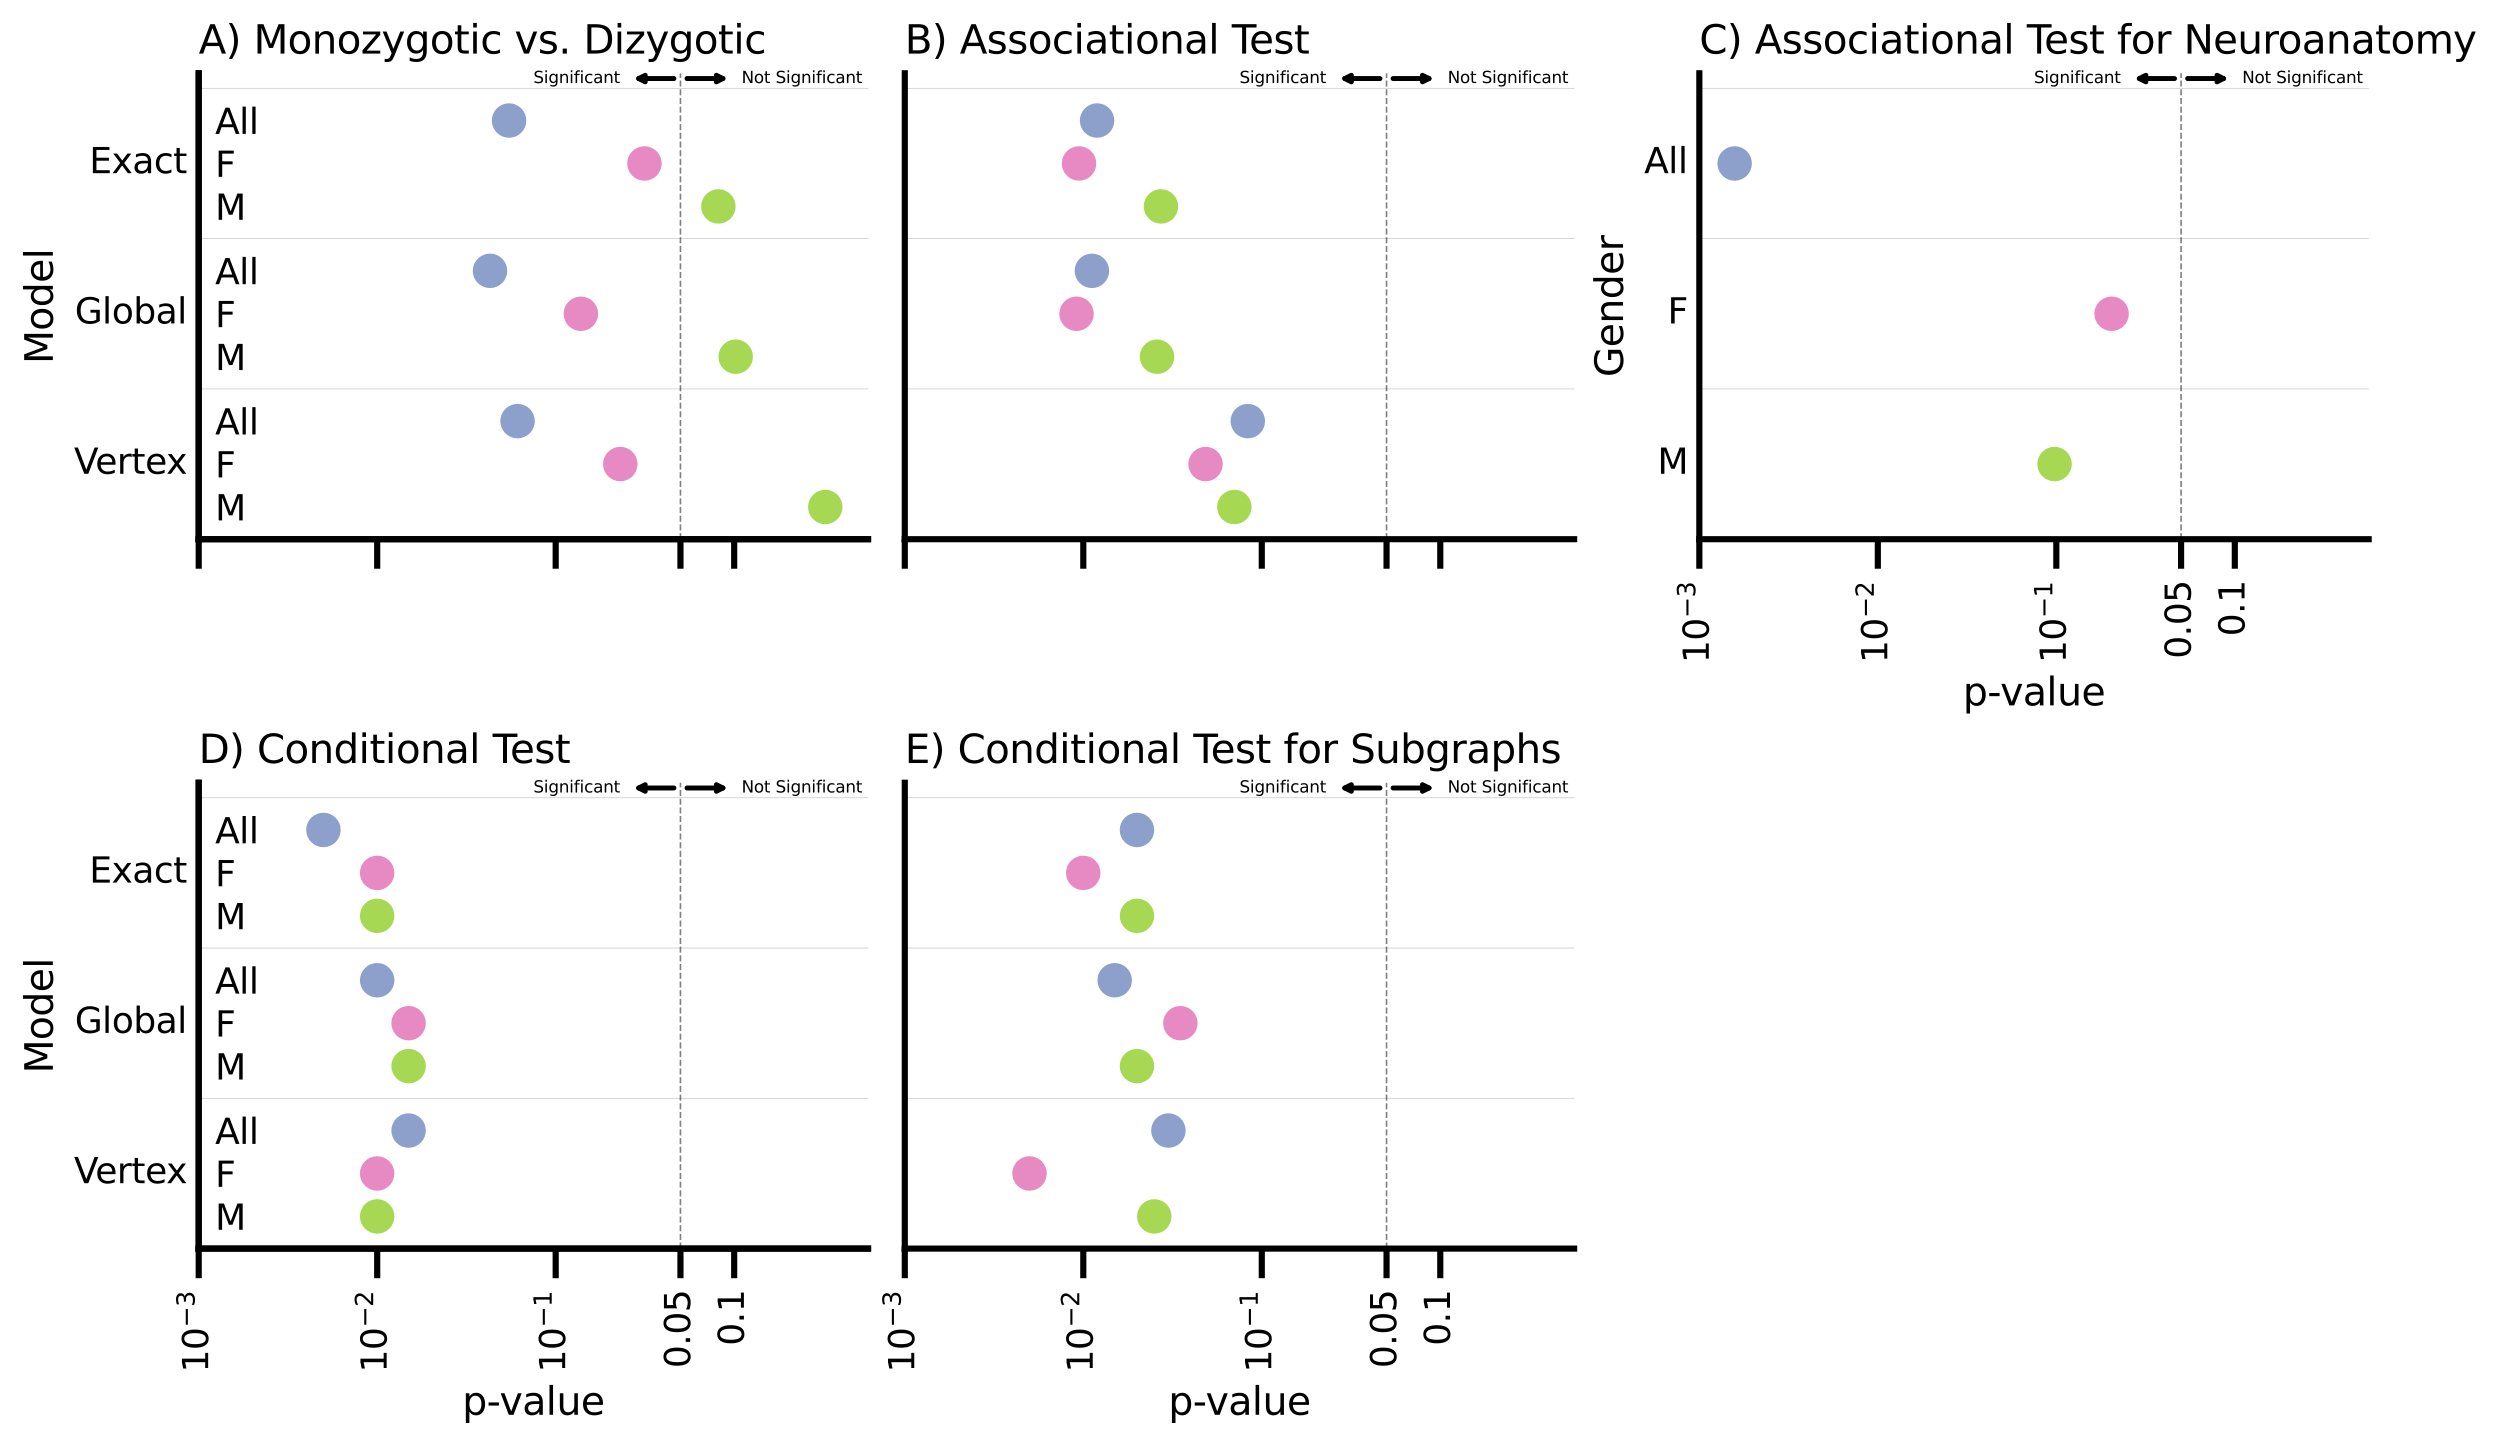 <?xml version="1.0" encoding="utf-8" standalone="no"?>
<!DOCTYPE svg PUBLIC "-//W3C//DTD SVG 1.1//EN"
  "http://www.w3.org/Graphics/SVG/1.1/DTD/svg11.dtd">
<svg xmlns:xlink="http://www.w3.org/1999/xlink" width="761.183pt" height="440.4pt" viewBox="0 0 761.183 440.4" xmlns="http://www.w3.org/2000/svg" version="1.1">
 <defs>
  <style type="text/css">*{stroke-linejoin: round; stroke-linecap: butt}</style>
 </defs>
 <g id="figure_1">
  <g id="patch_1">
   <path d="M 0 440.4 
L 761.183 440.4 
L 761.183 0 
L 0 0 
z
" style="fill: #ffffff"/>
  </g>
  <g id="axes_1">
   <g id="patch_2">
    <path d="M 60.501 164.172 
L 264.297 164.172 
L 264.297 22.318 
L 60.501 22.318 
z
" style="fill: #ffffff"/>
   </g>
   <g id="PathCollection_1">
    <defs>
     <path id="C0_0_30889a6659" d="M 0 4.5 
C 1.193 4.5 2.338 4.026 3.182 3.182 
C 4.026 2.338 4.5 1.193 4.5 -0 
C 4.5 -1.193 4.026 -2.338 3.182 -3.182 
C 2.338 -4.026 1.193 -4.5 0 -4.5 
C -1.193 -4.5 -2.338 -4.026 -3.182 -3.182 
C -4.026 -2.338 -4.5 -1.193 -4.5 0 
C -4.5 1.193 -4.026 2.338 -3.182 3.182 
C -2.338 4.026 -1.193 4.5 0 4.5 
z
"/>
    </defs>
    <g clip-path="url(#pdf7fc806ad)">
     <use xlink:href="#C0_0_30889a6659" x="155" y="36.7" style="fill: #8da0cb; stroke: #8da0cb; stroke-width: 1.5"/>
    </g>
    <g clip-path="url(#pdf7fc806ad)">
     <use xlink:href="#C0_0_30889a6659" x="196.219" y="49.774" style="fill: #e78ac3; stroke: #e78ac3; stroke-width: 1.5"/>
    </g>
    <g clip-path="url(#pdf7fc806ad)">
     <use xlink:href="#C0_0_30889a6659" x="218.724" y="62.848" style="fill: #a6d854; stroke: #a6d854; stroke-width: 1.5"/>
    </g>
    <g clip-path="url(#pdf7fc806ad)">
     <use xlink:href="#C0_0_30889a6659" x="149.196" y="82.459" style="fill: #8da0cb; stroke: #8da0cb; stroke-width: 1.5"/>
    </g>
    <g clip-path="url(#pdf7fc806ad)">
     <use xlink:href="#C0_0_30889a6659" x="176.859" y="95.533" style="fill: #e78ac3; stroke: #e78ac3; stroke-width: 1.5"/>
    </g>
    <g clip-path="url(#pdf7fc806ad)">
     <use xlink:href="#C0_0_30889a6659" x="223.998" y="108.607" style="fill: #a6d854; stroke: #a6d854; stroke-width: 1.5"/>
    </g>
    <g clip-path="url(#pdf7fc806ad)">
     <use xlink:href="#C0_0_30889a6659" x="157.583" y="128.219" style="fill: #8da0cb; stroke: #8da0cb; stroke-width: 1.5"/>
    </g>
    <g clip-path="url(#pdf7fc806ad)">
     <use xlink:href="#C0_0_30889a6659" x="188.867" y="141.293" style="fill: #e78ac3; stroke: #e78ac3; stroke-width: 1.5"/>
    </g>
    <g clip-path="url(#pdf7fc806ad)">
     <use xlink:href="#C0_0_30889a6659" x="251.276" y="154.367" style="fill: #a6d854; stroke: #a6d854; stroke-width: 1.5"/>
    </g>
   </g>
   <g id="matplotlib.axis_1">
    <g id="xtick_1">
     <g id="line2d_1">
      <defs>
       <path id="m3ed51499c3" d="M 0 0 
L 0 9 
" style="stroke: #000000; stroke-width: 1.875"/>
      </defs>
      <g>
       <use xlink:href="#m3ed51499c3" x="60.501" y="164.172" style="stroke: #000000; stroke-width: 1.875"/>
      </g>
     </g>
    </g>
    <g id="xtick_2">
     <g id="line2d_2">
      <g>
       <use xlink:href="#m3ed51499c3" x="114.847" y="164.172" style="stroke: #000000; stroke-width: 1.875"/>
      </g>
     </g>
    </g>
    <g id="xtick_3">
     <g id="line2d_3">
      <g>
       <use xlink:href="#m3ed51499c3" x="169.192" y="164.172" style="stroke: #000000; stroke-width: 1.875"/>
      </g>
     </g>
    </g>
    <g id="xtick_4">
     <g id="line2d_4">
      <g>
       <use xlink:href="#m3ed51499c3" x="207.178" y="164.172" style="stroke: #000000; stroke-width: 1.875"/>
      </g>
     </g>
    </g>
    <g id="xtick_5">
     <g id="line2d_5">
      <g>
       <use xlink:href="#m3ed51499c3" x="223.538" y="164.172" style="stroke: #000000; stroke-width: 1.875"/>
      </g>
     </g>
    </g>
   </g>
   <g id="matplotlib.axis_2">
    <g id="ytick_1">
     <g id="line2d_6"/>
     <g id="text_1">
      <!-- Exact -->
      <g transform="translate(27.202 52.733) scale(0.107 -0.107)">
       <defs>
        <path id="DejaVuSans-45" d="M 628 4666 
L 3578 4666 
L 3578 4134 
L 1259 4134 
L 1259 2753 
L 3481 2753 
L 3481 2222 
L 1259 2222 
L 1259 531 
L 3634 531 
L 3634 0 
L 628 0 
L 628 4666 
z
" transform="scale(0.016)"/>
        <path id="DejaVuSans-78" d="M 3513 3500 
L 2247 1797 
L 3578 0 
L 2900 0 
L 1881 1375 
L 863 0 
L 184 0 
L 1544 1831 
L 300 3500 
L 978 3500 
L 1906 2253 
L 2834 3500 
L 3513 3500 
z
" transform="scale(0.016)"/>
        <path id="DejaVuSans-61" d="M 2194 1759 
Q 1497 1759 1228 1600 
Q 959 1441 959 1056 
Q 959 750 1161 570 
Q 1363 391 1709 391 
Q 2188 391 2477 730 
Q 2766 1069 2766 1631 
L 2766 1759 
L 2194 1759 
z
M 3341 1997 
L 3341 0 
L 2766 0 
L 2766 531 
Q 2569 213 2275 61 
Q 1981 -91 1556 -91 
Q 1019 -91 701 211 
Q 384 513 384 1019 
Q 384 1609 779 1909 
Q 1175 2209 1959 2209 
L 2766 2209 
L 2766 2266 
Q 2766 2663 2505 2880 
Q 2244 3097 1772 3097 
Q 1472 3097 1187 3025 
Q 903 2953 641 2809 
L 641 3341 
Q 956 3463 1253 3523 
Q 1550 3584 1831 3584 
Q 2591 3584 2966 3190 
Q 3341 2797 3341 1997 
z
" transform="scale(0.016)"/>
        <path id="DejaVuSans-63" d="M 3122 3366 
L 3122 2828 
Q 2878 2963 2633 3030 
Q 2388 3097 2138 3097 
Q 1578 3097 1268 2742 
Q 959 2388 959 1747 
Q 959 1106 1268 751 
Q 1578 397 2138 397 
Q 2388 397 2633 464 
Q 2878 531 3122 666 
L 3122 134 
Q 2881 22 2623 -34 
Q 2366 -91 2075 -91 
Q 1284 -91 818 406 
Q 353 903 353 1747 
Q 353 2603 823 3093 
Q 1294 3584 2113 3584 
Q 2378 3584 2631 3529 
Q 2884 3475 3122 3366 
z
" transform="scale(0.016)"/>
        <path id="DejaVuSans-74" d="M 1172 4494 
L 1172 3500 
L 2356 3500 
L 2356 3053 
L 1172 3053 
L 1172 1153 
Q 1172 725 1289 603 
Q 1406 481 1766 481 
L 2356 481 
L 2356 0 
L 1766 0 
Q 1100 0 847 248 
Q 594 497 594 1153 
L 594 3053 
L 172 3053 
L 172 3500 
L 594 3500 
L 594 4494 
L 1172 4494 
z
" transform="scale(0.016)"/>
       </defs>
       <use xlink:href="#DejaVuSans-45"/>
       <use xlink:href="#DejaVuSans-78" x="63.184"/>
       <use xlink:href="#DejaVuSans-61" x="122.363"/>
       <use xlink:href="#DejaVuSans-63" x="183.643"/>
       <use xlink:href="#DejaVuSans-74" x="238.623"/>
      </g>
     </g>
    </g>
    <g id="ytick_2">
     <g id="line2d_7"/>
     <g id="text_2">
      <!-- Global -->
      <g transform="translate(22.788 98.493) scale(0.107 -0.107)">
       <defs>
        <path id="DejaVuSans-47" d="M 3809 666 
L 3809 1919 
L 2778 1919 
L 2778 2438 
L 4434 2438 
L 4434 434 
Q 4069 175 3628 42 
Q 3188 -91 2688 -91 
Q 1594 -91 976 548 
Q 359 1188 359 2328 
Q 359 3472 976 4111 
Q 1594 4750 2688 4750 
Q 3144 4750 3555 4637 
Q 3966 4525 4313 4306 
L 4313 3634 
Q 3963 3931 3569 4081 
Q 3175 4231 2741 4231 
Q 1884 4231 1454 3753 
Q 1025 3275 1025 2328 
Q 1025 1384 1454 906 
Q 1884 428 2741 428 
Q 3075 428 3337 486 
Q 3600 544 3809 666 
z
" transform="scale(0.016)"/>
        <path id="DejaVuSans-6c" d="M 603 4863 
L 1178 4863 
L 1178 0 
L 603 0 
L 603 4863 
z
" transform="scale(0.016)"/>
        <path id="DejaVuSans-6f" d="M 1959 3097 
Q 1497 3097 1228 2736 
Q 959 2375 959 1747 
Q 959 1119 1226 758 
Q 1494 397 1959 397 
Q 2419 397 2687 759 
Q 2956 1122 2956 1747 
Q 2956 2369 2687 2733 
Q 2419 3097 1959 3097 
z
M 1959 3584 
Q 2709 3584 3137 3096 
Q 3566 2609 3566 1747 
Q 3566 888 3137 398 
Q 2709 -91 1959 -91 
Q 1206 -91 779 398 
Q 353 888 353 1747 
Q 353 2609 779 3096 
Q 1206 3584 1959 3584 
z
" transform="scale(0.016)"/>
        <path id="DejaVuSans-62" d="M 3116 1747 
Q 3116 2381 2855 2742 
Q 2594 3103 2138 3103 
Q 1681 3103 1420 2742 
Q 1159 2381 1159 1747 
Q 1159 1113 1420 752 
Q 1681 391 2138 391 
Q 2594 391 2855 752 
Q 3116 1113 3116 1747 
z
M 1159 2969 
Q 1341 3281 1617 3432 
Q 1894 3584 2278 3584 
Q 2916 3584 3314 3078 
Q 3713 2572 3713 1747 
Q 3713 922 3314 415 
Q 2916 -91 2278 -91 
Q 1894 -91 1617 61 
Q 1341 213 1159 525 
L 1159 0 
L 581 0 
L 581 4863 
L 1159 4863 
L 1159 2969 
z
" transform="scale(0.016)"/>
       </defs>
       <use xlink:href="#DejaVuSans-47"/>
       <use xlink:href="#DejaVuSans-6c" x="77.49"/>
       <use xlink:href="#DejaVuSans-6f" x="105.273"/>
       <use xlink:href="#DejaVuSans-62" x="166.455"/>
       <use xlink:href="#DejaVuSans-61" x="229.932"/>
       <use xlink:href="#DejaVuSans-6c" x="291.211"/>
      </g>
     </g>
    </g>
    <g id="ytick_3">
     <g id="line2d_8"/>
     <g id="text_3">
      <!-- Vertex -->
      <g transform="translate(22.523 144.252) scale(0.107 -0.107)">
       <defs>
        <path id="DejaVuSans-56" d="M 1831 0 
L 50 4666 
L 709 4666 
L 2188 738 
L 3669 4666 
L 4325 4666 
L 2547 0 
L 1831 0 
z
" transform="scale(0.016)"/>
        <path id="DejaVuSans-65" d="M 3597 1894 
L 3597 1613 
L 953 1613 
Q 991 1019 1311 708 
Q 1631 397 2203 397 
Q 2534 397 2845 478 
Q 3156 559 3463 722 
L 3463 178 
Q 3153 47 2828 -22 
Q 2503 -91 2169 -91 
Q 1331 -91 842 396 
Q 353 884 353 1716 
Q 353 2575 817 3079 
Q 1281 3584 2069 3584 
Q 2775 3584 3186 3129 
Q 3597 2675 3597 1894 
z
M 3022 2063 
Q 3016 2534 2758 2815 
Q 2500 3097 2075 3097 
Q 1594 3097 1305 2825 
Q 1016 2553 972 2059 
L 3022 2063 
z
" transform="scale(0.016)"/>
        <path id="DejaVuSans-72" d="M 2631 2963 
Q 2534 3019 2420 3045 
Q 2306 3072 2169 3072 
Q 1681 3072 1420 2755 
Q 1159 2438 1159 1844 
L 1159 0 
L 581 0 
L 581 3500 
L 1159 3500 
L 1159 2956 
Q 1341 3275 1631 3429 
Q 1922 3584 2338 3584 
Q 2397 3584 2469 3576 
Q 2541 3569 2628 3553 
L 2631 2963 
z
" transform="scale(0.016)"/>
       </defs>
       <use xlink:href="#DejaVuSans-56"/>
       <use xlink:href="#DejaVuSans-65" x="60.658"/>
       <use xlink:href="#DejaVuSans-72" x="122.182"/>
       <use xlink:href="#DejaVuSans-74" x="163.295"/>
       <use xlink:href="#DejaVuSans-65" x="202.504"/>
       <use xlink:href="#DejaVuSans-78" x="262.277"/>
      </g>
     </g>
    </g>
    <g id="text_4">
     <!-- Model -->
     <g transform="translate(16.09 110.811) rotate(-90) scale(0.117 -0.117)">
      <defs>
       <path id="DejaVuSans-4d" d="M 628 4666 
L 1569 4666 
L 2759 1491 
L 3956 4666 
L 4897 4666 
L 4897 0 
L 4281 0 
L 4281 4097 
L 3078 897 
L 2444 897 
L 1241 4097 
L 1241 0 
L 628 0 
L 628 4666 
z
" transform="scale(0.016)"/>
       <path id="DejaVuSans-64" d="M 2906 2969 
L 2906 4863 
L 3481 4863 
L 3481 0 
L 2906 0 
L 2906 525 
Q 2725 213 2448 61 
Q 2172 -91 1784 -91 
Q 1150 -91 751 415 
Q 353 922 353 1747 
Q 353 2572 751 3078 
Q 1150 3584 1784 3584 
Q 2172 3584 2448 3432 
Q 2725 3281 2906 2969 
z
M 947 1747 
Q 947 1113 1208 752 
Q 1469 391 1925 391 
Q 2381 391 2643 752 
Q 2906 1113 2906 1747 
Q 2906 2381 2643 2742 
Q 2381 3103 1925 3103 
Q 1469 3103 1208 2742 
Q 947 2381 947 1747 
z
" transform="scale(0.016)"/>
      </defs>
      <use xlink:href="#DejaVuSans-4d"/>
      <use xlink:href="#DejaVuSans-6f" x="86.279"/>
      <use xlink:href="#DejaVuSans-64" x="147.461"/>
      <use xlink:href="#DejaVuSans-65" x="210.938"/>
      <use xlink:href="#DejaVuSans-6c" x="272.461"/>
     </g>
    </g>
   </g>
   <g id="line2d_9">
    <path d="M 207.178 164.172 
L 207.178 22.318 
" clip-path="url(#pdf7fc806ad)" style="fill: none; stroke-dasharray: 1.85,0.8; stroke-dashoffset: 0; stroke: #808080; stroke-width: 0.5"/>
   </g>
   <g id="line2d_10">
    <path d="M 60.501 26.894 
L 264.297 26.894 
" clip-path="url(#pdf7fc806ad)" style="fill: none; stroke: #000000; stroke-opacity: 0.2; stroke-width: 0.25; stroke-linecap: square"/>
   </g>
   <g id="line2d_11">
    <path d="M 60.501 72.653 
L 264.297 72.653 
" clip-path="url(#pdf7fc806ad)" style="fill: none; stroke: #000000; stroke-opacity: 0.2; stroke-width: 0.25; stroke-linecap: square"/>
   </g>
   <g id="line2d_12">
    <path d="M 60.501 118.413 
L 264.297 118.413 
" clip-path="url(#pdf7fc806ad)" style="fill: none; stroke: #000000; stroke-opacity: 0.2; stroke-width: 0.25; stroke-linecap: square"/>
   </g>
   <g id="patch_3">
    <path d="M 60.501 164.172 
L 60.501 22.318 
" style="fill: none; stroke: #000000; stroke-width: 1.875; stroke-linejoin: miter; stroke-linecap: square"/>
   </g>
   <g id="patch_4">
    <path d="M 60.501 164.172 
L 264.297 164.172 
" style="fill: none; stroke: #000000; stroke-width: 1.875; stroke-linejoin: miter; stroke-linecap: square"/>
   </g>
   <g id="patch_5">
    <path d="M 194.463 23.92 
Q 198.982 23.92 205.179 23.92 
" style="fill: none; stroke: #000000; stroke-width: 1.5; stroke-linecap: round"/>
    <path d="M 196.463 24.92 
L 194.463 23.92 
L 196.463 22.92 
" style="fill: none; stroke: #000000; stroke-width: 1.5; stroke-linecap: round"/>
   </g>
   <g id="text_5">
    <!-- Significant -->
    <g transform="translate(162.402 25.299) scale(0.05 -0.05)">
     <defs>
      <path id="DejaVuSans-53" d="M 3425 4513 
L 3425 3897 
Q 3066 4069 2747 4153 
Q 2428 4238 2131 4238 
Q 1616 4238 1336 4038 
Q 1056 3838 1056 3469 
Q 1056 3159 1242 3001 
Q 1428 2844 1947 2747 
L 2328 2669 
Q 3034 2534 3370 2195 
Q 3706 1856 3706 1288 
Q 3706 609 3251 259 
Q 2797 -91 1919 -91 
Q 1588 -91 1214 -16 
Q 841 59 441 206 
L 441 856 
Q 825 641 1194 531 
Q 1563 422 1919 422 
Q 2459 422 2753 634 
Q 3047 847 3047 1241 
Q 3047 1584 2836 1778 
Q 2625 1972 2144 2069 
L 1759 2144 
Q 1053 2284 737 2584 
Q 422 2884 422 3419 
Q 422 4038 858 4394 
Q 1294 4750 2059 4750 
Q 2388 4750 2728 4690 
Q 3069 4631 3425 4513 
z
" transform="scale(0.016)"/>
      <path id="DejaVuSans-69" d="M 603 3500 
L 1178 3500 
L 1178 0 
L 603 0 
L 603 3500 
z
M 603 4863 
L 1178 4863 
L 1178 4134 
L 603 4134 
L 603 4863 
z
" transform="scale(0.016)"/>
      <path id="DejaVuSans-67" d="M 2906 1791 
Q 2906 2416 2648 2759 
Q 2391 3103 1925 3103 
Q 1463 3103 1205 2759 
Q 947 2416 947 1791 
Q 947 1169 1205 825 
Q 1463 481 1925 481 
Q 2391 481 2648 825 
Q 2906 1169 2906 1791 
z
M 3481 434 
Q 3481 -459 3084 -895 
Q 2688 -1331 1869 -1331 
Q 1566 -1331 1297 -1286 
Q 1028 -1241 775 -1147 
L 775 -588 
Q 1028 -725 1275 -790 
Q 1522 -856 1778 -856 
Q 2344 -856 2625 -561 
Q 2906 -266 2906 331 
L 2906 616 
Q 2728 306 2450 153 
Q 2172 0 1784 0 
Q 1141 0 747 490 
Q 353 981 353 1791 
Q 353 2603 747 3093 
Q 1141 3584 1784 3584 
Q 2172 3584 2450 3431 
Q 2728 3278 2906 2969 
L 2906 3500 
L 3481 3500 
L 3481 434 
z
" transform="scale(0.016)"/>
      <path id="DejaVuSans-6e" d="M 3513 2113 
L 3513 0 
L 2938 0 
L 2938 2094 
Q 2938 2591 2744 2837 
Q 2550 3084 2163 3084 
Q 1697 3084 1428 2787 
Q 1159 2491 1159 1978 
L 1159 0 
L 581 0 
L 581 3500 
L 1159 3500 
L 1159 2956 
Q 1366 3272 1645 3428 
Q 1925 3584 2291 3584 
Q 2894 3584 3203 3211 
Q 3513 2838 3513 2113 
z
" transform="scale(0.016)"/>
      <path id="DejaVuSans-66" d="M 2375 4863 
L 2375 4384 
L 1825 4384 
Q 1516 4384 1395 4259 
Q 1275 4134 1275 3809 
L 1275 3500 
L 2222 3500 
L 2222 3053 
L 1275 3053 
L 1275 0 
L 697 0 
L 697 3053 
L 147 3053 
L 147 3500 
L 697 3500 
L 697 3744 
Q 697 4328 969 4595 
Q 1241 4863 1831 4863 
L 2375 4863 
z
" transform="scale(0.016)"/>
     </defs>
     <use xlink:href="#DejaVuSans-53"/>
     <use xlink:href="#DejaVuSans-69" x="63.477"/>
     <use xlink:href="#DejaVuSans-67" x="91.26"/>
     <use xlink:href="#DejaVuSans-6e" x="154.736"/>
     <use xlink:href="#DejaVuSans-69" x="218.115"/>
     <use xlink:href="#DejaVuSans-66" x="245.898"/>
     <use xlink:href="#DejaVuSans-69" x="281.104"/>
     <use xlink:href="#DejaVuSans-63" x="308.887"/>
     <use xlink:href="#DejaVuSans-61" x="363.867"/>
     <use xlink:href="#DejaVuSans-6e" x="425.146"/>
     <use xlink:href="#DejaVuSans-74" x="488.525"/>
    </g>
   </g>
   <g id="patch_6">
    <path d="M 220.109 23.92 
Q 215.482 23.92 209.179 23.92 
" style="fill: none; stroke: #000000; stroke-width: 1.5; stroke-linecap: round"/>
    <path d="M 218.109 22.92 
L 220.109 23.92 
L 218.109 24.92 
" style="fill: none; stroke: #000000; stroke-width: 1.5; stroke-linecap: round"/>
   </g>
   <g id="text_6">
    <!-- Not Significant -->
    <g transform="translate(225.787 25.299) scale(0.05 -0.05)">
     <defs>
      <path id="DejaVuSans-4e" d="M 628 4666 
L 1478 4666 
L 3547 763 
L 3547 4666 
L 4159 4666 
L 4159 0 
L 3309 0 
L 1241 3903 
L 1241 0 
L 628 0 
L 628 4666 
z
" transform="scale(0.016)"/>
      <path id="DejaVuSans-20" transform="scale(0.016)"/>
     </defs>
     <use xlink:href="#DejaVuSans-4e"/>
     <use xlink:href="#DejaVuSans-6f" x="74.805"/>
     <use xlink:href="#DejaVuSans-74" x="135.986"/>
     <use xlink:href="#DejaVuSans-20" x="175.195"/>
     <use xlink:href="#DejaVuSans-53" x="206.982"/>
     <use xlink:href="#DejaVuSans-69" x="270.459"/>
     <use xlink:href="#DejaVuSans-67" x="298.242"/>
     <use xlink:href="#DejaVuSans-6e" x="361.719"/>
     <use xlink:href="#DejaVuSans-69" x="425.098"/>
     <use xlink:href="#DejaVuSans-66" x="452.881"/>
     <use xlink:href="#DejaVuSans-69" x="488.086"/>
     <use xlink:href="#DejaVuSans-63" x="515.869"/>
     <use xlink:href="#DejaVuSans-61" x="570.85"/>
     <use xlink:href="#DejaVuSans-6e" x="632.129"/>
     <use xlink:href="#DejaVuSans-74" x="695.508"/>
    </g>
   </g>
   <g id="text_7">
    <!-- A) Monozygotic vs. Dizygotic -->
    <g transform="translate(60.501 16.318) scale(0.12 -0.12)">
     <defs>
      <path id="DejaVuSans-41" d="M 2188 4044 
L 1331 1722 
L 3047 1722 
L 2188 4044 
z
M 1831 4666 
L 2547 4666 
L 4325 0 
L 3669 0 
L 3244 1197 
L 1141 1197 
L 716 0 
L 50 0 
L 1831 4666 
z
" transform="scale(0.016)"/>
      <path id="DejaVuSans-29" d="M 513 4856 
L 1013 4856 
Q 1481 4119 1714 3412 
Q 1947 2706 1947 2009 
Q 1947 1309 1714 600 
Q 1481 -109 1013 -844 
L 513 -844 
Q 928 -128 1133 580 
Q 1338 1288 1338 2009 
Q 1338 2731 1133 3434 
Q 928 4138 513 4856 
z
" transform="scale(0.016)"/>
      <path id="DejaVuSans-7a" d="M 353 3500 
L 3084 3500 
L 3084 2975 
L 922 459 
L 3084 459 
L 3084 0 
L 275 0 
L 275 525 
L 2438 3041 
L 353 3041 
L 353 3500 
z
" transform="scale(0.016)"/>
      <path id="DejaVuSans-79" d="M 2059 -325 
Q 1816 -950 1584 -1140 
Q 1353 -1331 966 -1331 
L 506 -1331 
L 506 -850 
L 844 -850 
Q 1081 -850 1212 -737 
Q 1344 -625 1503 -206 
L 1606 56 
L 191 3500 
L 800 3500 
L 1894 763 
L 2988 3500 
L 3597 3500 
L 2059 -325 
z
" transform="scale(0.016)"/>
      <path id="DejaVuSans-76" d="M 191 3500 
L 800 3500 
L 1894 563 
L 2988 3500 
L 3597 3500 
L 2284 0 
L 1503 0 
L 191 3500 
z
" transform="scale(0.016)"/>
      <path id="DejaVuSans-73" d="M 2834 3397 
L 2834 2853 
Q 2591 2978 2328 3040 
Q 2066 3103 1784 3103 
Q 1356 3103 1142 2972 
Q 928 2841 928 2578 
Q 928 2378 1081 2264 
Q 1234 2150 1697 2047 
L 1894 2003 
Q 2506 1872 2764 1633 
Q 3022 1394 3022 966 
Q 3022 478 2636 193 
Q 2250 -91 1575 -91 
Q 1294 -91 989 -36 
Q 684 19 347 128 
L 347 722 
Q 666 556 975 473 
Q 1284 391 1588 391 
Q 1994 391 2212 530 
Q 2431 669 2431 922 
Q 2431 1156 2273 1281 
Q 2116 1406 1581 1522 
L 1381 1569 
Q 847 1681 609 1914 
Q 372 2147 372 2553 
Q 372 3047 722 3315 
Q 1072 3584 1716 3584 
Q 2034 3584 2315 3537 
Q 2597 3491 2834 3397 
z
" transform="scale(0.016)"/>
      <path id="DejaVuSans-2e" d="M 684 794 
L 1344 794 
L 1344 0 
L 684 0 
L 684 794 
z
" transform="scale(0.016)"/>
      <path id="DejaVuSans-44" d="M 1259 4147 
L 1259 519 
L 2022 519 
Q 2988 519 3436 956 
Q 3884 1394 3884 2338 
Q 3884 3275 3436 3711 
Q 2988 4147 2022 4147 
L 1259 4147 
z
M 628 4666 
L 1925 4666 
Q 3281 4666 3915 4102 
Q 4550 3538 4550 2338 
Q 4550 1131 3912 565 
Q 3275 0 1925 0 
L 628 0 
L 628 4666 
z
" transform="scale(0.016)"/>
     </defs>
     <use xlink:href="#DejaVuSans-41"/>
     <use xlink:href="#DejaVuSans-29" x="68.408"/>
     <use xlink:href="#DejaVuSans-20" x="107.422"/>
     <use xlink:href="#DejaVuSans-4d" x="139.209"/>
     <use xlink:href="#DejaVuSans-6f" x="225.488"/>
     <use xlink:href="#DejaVuSans-6e" x="286.67"/>
     <use xlink:href="#DejaVuSans-6f" x="350.049"/>
     <use xlink:href="#DejaVuSans-7a" x="411.23"/>
     <use xlink:href="#DejaVuSans-79" x="463.721"/>
     <use xlink:href="#DejaVuSans-67" x="522.9"/>
     <use xlink:href="#DejaVuSans-6f" x="586.377"/>
     <use xlink:href="#DejaVuSans-74" x="647.559"/>
     <use xlink:href="#DejaVuSans-69" x="686.768"/>
     <use xlink:href="#DejaVuSans-63" x="714.551"/>
     <use xlink:href="#DejaVuSans-20" x="769.531"/>
     <use xlink:href="#DejaVuSans-76" x="801.318"/>
     <use xlink:href="#DejaVuSans-73" x="860.498"/>
     <use xlink:href="#DejaVuSans-2e" x="912.598"/>
     <use xlink:href="#DejaVuSans-20" x="944.385"/>
     <use xlink:href="#DejaVuSans-44" x="976.172"/>
     <use xlink:href="#DejaVuSans-69" x="1053.174"/>
     <use xlink:href="#DejaVuSans-7a" x="1080.957"/>
     <use xlink:href="#DejaVuSans-79" x="1133.447"/>
     <use xlink:href="#DejaVuSans-67" x="1192.627"/>
     <use xlink:href="#DejaVuSans-6f" x="1256.104"/>
     <use xlink:href="#DejaVuSans-74" x="1317.285"/>
     <use xlink:href="#DejaVuSans-69" x="1356.494"/>
     <use xlink:href="#DejaVuSans-63" x="1384.277"/>
    </g>
   </g>
  </g>
  <g id="axes_2">
   <g id="patch_7">
    <path d="M 275.488 164.172 
L 479.284 164.172 
L 479.284 22.318 
L 275.488 22.318 
z
" style="fill: #ffffff"/>
   </g>
   <g id="PathCollection_2">
    <defs>
     <path id="C1_0_95ffdb0c0d" d="M 0 4.5 
C 1.193 4.5 2.338 4.026 3.182 3.182 
C 4.026 2.338 4.5 1.193 4.5 -0 
C 4.5 -1.193 4.026 -2.338 3.182 -3.182 
C 2.338 -4.026 1.193 -4.5 0 -4.5 
C -1.193 -4.5 -2.338 -4.026 -3.182 -3.182 
C -4.026 -2.338 -4.5 -1.193 -4.5 0 
C -4.5 1.193 -4.026 2.338 -3.182 3.182 
C -2.338 4.026 -1.193 4.5 0 4.5 
z
"/>
    </defs>
    <g clip-path="url(#pf32e91d49b)">
     <use xlink:href="#C1_0_95ffdb0c0d" x="334.033" y="36.7" style="fill: #8da0cb; stroke: #8da0cb; stroke-width: 1.5"/>
    </g>
    <g clip-path="url(#pf32e91d49b)">
     <use xlink:href="#C1_0_95ffdb0c0d" x="328.537" y="49.774" style="fill: #e78ac3; stroke: #e78ac3; stroke-width: 1.5"/>
    </g>
    <g clip-path="url(#pf32e91d49b)">
     <use xlink:href="#C1_0_95ffdb0c0d" x="353.48" y="62.848" style="fill: #a6d854; stroke: #a6d854; stroke-width: 1.5"/>
    </g>
    <g clip-path="url(#pf32e91d49b)">
     <use xlink:href="#C1_0_95ffdb0c0d" x="332.454" y="82.459" style="fill: #8da0cb; stroke: #8da0cb; stroke-width: 1.5"/>
    </g>
    <g clip-path="url(#pf32e91d49b)">
     <use xlink:href="#C1_0_95ffdb0c0d" x="327.781" y="95.533" style="fill: #e78ac3; stroke: #e78ac3; stroke-width: 1.5"/>
    </g>
    <g clip-path="url(#pf32e91d49b)">
     <use xlink:href="#C1_0_95ffdb0c0d" x="352.275" y="108.607" style="fill: #a6d854; stroke: #a6d854; stroke-width: 1.5"/>
    </g>
    <g clip-path="url(#pf32e91d49b)">
     <use xlink:href="#C1_0_95ffdb0c0d" x="379.924" y="128.219" style="fill: #8da0cb; stroke: #8da0cb; stroke-width: 1.5"/>
    </g>
    <g clip-path="url(#pf32e91d49b)">
     <use xlink:href="#C1_0_95ffdb0c0d" x="367.056" y="141.293" style="fill: #e78ac3; stroke: #e78ac3; stroke-width: 1.5"/>
    </g>
    <g clip-path="url(#pf32e91d49b)">
     <use xlink:href="#C1_0_95ffdb0c0d" x="375.822" y="154.367" style="fill: #a6d854; stroke: #a6d854; stroke-width: 1.5"/>
    </g>
   </g>
   <g id="matplotlib.axis_3">
    <g id="xtick_6">
     <g id="line2d_13">
      <g>
       <use xlink:href="#m3ed51499c3" x="275.488" y="164.172" style="stroke: #000000; stroke-width: 1.875"/>
      </g>
     </g>
    </g>
    <g id="xtick_7">
     <g id="line2d_14">
      <g>
       <use xlink:href="#m3ed51499c3" x="329.833" y="164.172" style="stroke: #000000; stroke-width: 1.875"/>
      </g>
     </g>
    </g>
    <g id="xtick_8">
     <g id="line2d_15">
      <g>
       <use xlink:href="#m3ed51499c3" x="384.179" y="164.172" style="stroke: #000000; stroke-width: 1.875"/>
      </g>
     </g>
    </g>
    <g id="xtick_9">
     <g id="line2d_16">
      <g>
       <use xlink:href="#m3ed51499c3" x="422.165" y="164.172" style="stroke: #000000; stroke-width: 1.875"/>
      </g>
     </g>
    </g>
    <g id="xtick_10">
     <g id="line2d_17">
      <g>
       <use xlink:href="#m3ed51499c3" x="438.525" y="164.172" style="stroke: #000000; stroke-width: 1.875"/>
      </g>
     </g>
    </g>
   </g>
   <g id="matplotlib.axis_4"/>
   <g id="line2d_18">
    <path d="M 422.165 164.172 
L 422.165 22.318 
" clip-path="url(#pf32e91d49b)" style="fill: none; stroke-dasharray: 1.85,0.8; stroke-dashoffset: 0; stroke: #808080; stroke-width: 0.5"/>
   </g>
   <g id="line2d_19">
    <path d="M 275.488 26.894 
L 479.284 26.894 
" clip-path="url(#pf32e91d49b)" style="fill: none; stroke: #000000; stroke-opacity: 0.2; stroke-width: 0.25; stroke-linecap: square"/>
   </g>
   <g id="line2d_20">
    <path d="M 275.488 72.653 
L 479.284 72.653 
" clip-path="url(#pf32e91d49b)" style="fill: none; stroke: #000000; stroke-opacity: 0.2; stroke-width: 0.25; stroke-linecap: square"/>
   </g>
   <g id="line2d_21">
    <path d="M 275.488 118.413 
L 479.284 118.413 
" clip-path="url(#pf32e91d49b)" style="fill: none; stroke: #000000; stroke-opacity: 0.2; stroke-width: 0.25; stroke-linecap: square"/>
   </g>
   <g id="patch_8">
    <path d="M 275.488 164.172 
L 275.488 22.318 
" style="fill: none; stroke: #000000; stroke-width: 1.875; stroke-linejoin: miter; stroke-linecap: square"/>
   </g>
   <g id="patch_9">
    <path d="M 275.488 164.172 
L 479.284 164.172 
" style="fill: none; stroke: #000000; stroke-width: 1.875; stroke-linejoin: miter; stroke-linecap: square"/>
   </g>
   <g id="patch_10">
    <path d="M 409.45 23.92 
Q 413.969 23.92 420.166 23.92 
" style="fill: none; stroke: #000000; stroke-width: 1.5; stroke-linecap: round"/>
    <path d="M 411.45 24.92 
L 409.45 23.92 
L 411.45 22.92 
" style="fill: none; stroke: #000000; stroke-width: 1.5; stroke-linecap: round"/>
   </g>
   <g id="text_8">
    <!-- Significant -->
    <g transform="translate(377.389 25.299) scale(0.05 -0.05)">
     <use xlink:href="#DejaVuSans-53"/>
     <use xlink:href="#DejaVuSans-69" x="63.477"/>
     <use xlink:href="#DejaVuSans-67" x="91.26"/>
     <use xlink:href="#DejaVuSans-6e" x="154.736"/>
     <use xlink:href="#DejaVuSans-69" x="218.115"/>
     <use xlink:href="#DejaVuSans-66" x="245.898"/>
     <use xlink:href="#DejaVuSans-69" x="281.104"/>
     <use xlink:href="#DejaVuSans-63" x="308.887"/>
     <use xlink:href="#DejaVuSans-61" x="363.867"/>
     <use xlink:href="#DejaVuSans-6e" x="425.146"/>
     <use xlink:href="#DejaVuSans-74" x="488.525"/>
    </g>
   </g>
   <g id="patch_11">
    <path d="M 435.095 23.92 
Q 430.469 23.92 424.166 23.92 
" style="fill: none; stroke: #000000; stroke-width: 1.5; stroke-linecap: round"/>
    <path d="M 433.095 22.92 
L 435.095 23.92 
L 433.095 24.92 
" style="fill: none; stroke: #000000; stroke-width: 1.5; stroke-linecap: round"/>
   </g>
   <g id="text_9">
    <!-- Not Significant -->
    <g transform="translate(440.774 25.299) scale(0.05 -0.05)">
     <use xlink:href="#DejaVuSans-4e"/>
     <use xlink:href="#DejaVuSans-6f" x="74.805"/>
     <use xlink:href="#DejaVuSans-74" x="135.986"/>
     <use xlink:href="#DejaVuSans-20" x="175.195"/>
     <use xlink:href="#DejaVuSans-53" x="206.982"/>
     <use xlink:href="#DejaVuSans-69" x="270.459"/>
     <use xlink:href="#DejaVuSans-67" x="298.242"/>
     <use xlink:href="#DejaVuSans-6e" x="361.719"/>
     <use xlink:href="#DejaVuSans-69" x="425.098"/>
     <use xlink:href="#DejaVuSans-66" x="452.881"/>
     <use xlink:href="#DejaVuSans-69" x="488.086"/>
     <use xlink:href="#DejaVuSans-63" x="515.869"/>
     <use xlink:href="#DejaVuSans-61" x="570.85"/>
     <use xlink:href="#DejaVuSans-6e" x="632.129"/>
     <use xlink:href="#DejaVuSans-74" x="695.508"/>
    </g>
   </g>
   <g id="text_10">
    <!-- B) Associational Test -->
    <g transform="translate(275.488 16.318) scale(0.12 -0.12)">
     <defs>
      <path id="DejaVuSans-42" d="M 1259 2228 
L 1259 519 
L 2272 519 
Q 2781 519 3026 730 
Q 3272 941 3272 1375 
Q 3272 1813 3026 2020 
Q 2781 2228 2272 2228 
L 1259 2228 
z
M 1259 4147 
L 1259 2741 
L 2194 2741 
Q 2656 2741 2882 2914 
Q 3109 3088 3109 3444 
Q 3109 3797 2882 3972 
Q 2656 4147 2194 4147 
L 1259 4147 
z
M 628 4666 
L 2241 4666 
Q 2963 4666 3353 4366 
Q 3744 4066 3744 3513 
Q 3744 3084 3544 2831 
Q 3344 2578 2956 2516 
Q 3422 2416 3680 2098 
Q 3938 1781 3938 1306 
Q 3938 681 3513 340 
Q 3088 0 2303 0 
L 628 0 
L 628 4666 
z
" transform="scale(0.016)"/>
      <path id="DejaVuSans-54" d="M -19 4666 
L 3928 4666 
L 3928 4134 
L 2272 4134 
L 2272 0 
L 1638 0 
L 1638 4134 
L -19 4134 
L -19 4666 
z
" transform="scale(0.016)"/>
     </defs>
     <use xlink:href="#DejaVuSans-42"/>
     <use xlink:href="#DejaVuSans-29" x="68.604"/>
     <use xlink:href="#DejaVuSans-20" x="107.617"/>
     <use xlink:href="#DejaVuSans-41" x="139.404"/>
     <use xlink:href="#DejaVuSans-73" x="207.812"/>
     <use xlink:href="#DejaVuSans-73" x="259.912"/>
     <use xlink:href="#DejaVuSans-6f" x="312.012"/>
     <use xlink:href="#DejaVuSans-63" x="373.193"/>
     <use xlink:href="#DejaVuSans-69" x="428.174"/>
     <use xlink:href="#DejaVuSans-61" x="455.957"/>
     <use xlink:href="#DejaVuSans-74" x="517.236"/>
     <use xlink:href="#DejaVuSans-69" x="556.445"/>
     <use xlink:href="#DejaVuSans-6f" x="584.229"/>
     <use xlink:href="#DejaVuSans-6e" x="645.41"/>
     <use xlink:href="#DejaVuSans-61" x="708.789"/>
     <use xlink:href="#DejaVuSans-6c" x="770.068"/>
     <use xlink:href="#DejaVuSans-20" x="797.852"/>
     <use xlink:href="#DejaVuSans-54" x="829.639"/>
     <use xlink:href="#DejaVuSans-65" x="873.723"/>
     <use xlink:href="#DejaVuSans-73" x="935.246"/>
     <use xlink:href="#DejaVuSans-74" x="987.346"/>
    </g>
   </g>
  </g>
  <g id="axes_3">
   <g id="patch_12">
    <path d="M 517.403 164.172 
L 721.2 164.172 
L 721.2 22.318 
L 517.403 22.318 
z
" style="fill: #ffffff"/>
   </g>
   <g id="PathCollection_3">
    <defs>
     <path id="C2_0_51992686e5" d="M 0 4.5 
C 1.193 4.5 2.338 4.026 3.182 3.182 
C 4.026 2.338 4.5 1.193 4.5 -0 
C 4.5 -1.193 4.026 -2.338 3.182 -3.182 
C 2.338 -4.026 1.193 -4.5 0 -4.5 
C -1.193 -4.5 -2.338 -4.026 -3.182 -3.182 
C -4.026 -2.338 -4.5 -1.193 -4.5 0 
C -4.5 1.193 -4.026 2.338 -3.182 3.182 
C -2.338 4.026 -1.193 4.5 0 4.5 
z
"/>
    </defs>
    <g clip-path="url(#pdfc1da174f)">
     <use xlink:href="#C2_0_51992686e5" x="528.153" y="49.774" style="fill: #8da0cb; stroke: #8da0cb; stroke-width: 1.5"/>
    </g>
    <g clip-path="url(#pdfc1da174f)">
     <use xlink:href="#C2_0_51992686e5" x="642.926" y="95.533" style="fill: #e78ac3; stroke: #e78ac3; stroke-width: 1.5"/>
    </g>
    <g clip-path="url(#pdfc1da174f)">
     <use xlink:href="#C2_0_51992686e5" x="625.549" y="141.293" style="fill: #a6d854; stroke: #a6d854; stroke-width: 1.5"/>
    </g>
   </g>
   <g id="matplotlib.axis_5">
    <g id="xtick_11">
     <g id="line2d_22">
      <g>
       <use xlink:href="#m3ed51499c3" x="517.403" y="164.172" style="stroke: #000000; stroke-width: 1.875"/>
      </g>
     </g>
     <g id="text_11">
      <!-- $10^{-3}$ -->
      <g transform="translate(520.363 201.876) rotate(-90) scale(0.107 -0.107)">
       <defs>
        <path id="DejaVuSans-31" d="M 794 531 
L 1825 531 
L 1825 4091 
L 703 3866 
L 703 4441 
L 1819 4666 
L 2450 4666 
L 2450 531 
L 3481 531 
L 3481 0 
L 794 0 
L 794 531 
z
" transform="scale(0.016)"/>
        <path id="DejaVuSans-30" d="M 2034 4250 
Q 1547 4250 1301 3770 
Q 1056 3291 1056 2328 
Q 1056 1369 1301 889 
Q 1547 409 2034 409 
Q 2525 409 2770 889 
Q 3016 1369 3016 2328 
Q 3016 3291 2770 3770 
Q 2525 4250 2034 4250 
z
M 2034 4750 
Q 2819 4750 3233 4129 
Q 3647 3509 3647 2328 
Q 3647 1150 3233 529 
Q 2819 -91 2034 -91 
Q 1250 -91 836 529 
Q 422 1150 422 2328 
Q 422 3509 836 4129 
Q 1250 4750 2034 4750 
z
" transform="scale(0.016)"/>
        <path id="DejaVuSans-2212" d="M 678 2272 
L 4684 2272 
L 4684 1741 
L 678 1741 
L 678 2272 
z
" transform="scale(0.016)"/>
        <path id="DejaVuSans-33" d="M 2597 2516 
Q 3050 2419 3304 2112 
Q 3559 1806 3559 1356 
Q 3559 666 3084 287 
Q 2609 -91 1734 -91 
Q 1441 -91 1130 -33 
Q 819 25 488 141 
L 488 750 
Q 750 597 1062 519 
Q 1375 441 1716 441 
Q 2309 441 2620 675 
Q 2931 909 2931 1356 
Q 2931 1769 2642 2001 
Q 2353 2234 1838 2234 
L 1294 2234 
L 1294 2753 
L 1863 2753 
Q 2328 2753 2575 2939 
Q 2822 3125 2822 3475 
Q 2822 3834 2567 4026 
Q 2313 4219 1838 4219 
Q 1578 4219 1281 4162 
Q 984 4106 628 3988 
L 628 4550 
Q 988 4650 1302 4700 
Q 1616 4750 1894 4750 
Q 2613 4750 3031 4423 
Q 3450 4097 3450 3541 
Q 3450 3153 3228 2886 
Q 3006 2619 2597 2516 
z
" transform="scale(0.016)"/>
       </defs>
       <use xlink:href="#DejaVuSans-31" transform="translate(0 0.766)"/>
       <use xlink:href="#DejaVuSans-30" transform="translate(63.623 0.766)"/>
       <use xlink:href="#DejaVuSans-2212" transform="translate(128.203 39.047) scale(0.7)"/>
       <use xlink:href="#DejaVuSans-33" transform="translate(186.855 39.047) scale(0.7)"/>
      </g>
     </g>
    </g>
    <g id="xtick_12">
     <g id="line2d_23">
      <g>
       <use xlink:href="#m3ed51499c3" x="571.749" y="164.172" style="stroke: #000000; stroke-width: 1.875"/>
      </g>
     </g>
     <g id="text_12">
      <!-- $10^{-2}$ -->
      <g transform="translate(574.708 201.876) rotate(-90) scale(0.107 -0.107)">
       <defs>
        <path id="DejaVuSans-32" d="M 1228 531 
L 3431 531 
L 3431 0 
L 469 0 
L 469 531 
Q 828 903 1448 1529 
Q 2069 2156 2228 2338 
Q 2531 2678 2651 2914 
Q 2772 3150 2772 3378 
Q 2772 3750 2511 3984 
Q 2250 4219 1831 4219 
Q 1534 4219 1204 4116 
Q 875 4013 500 3803 
L 500 4441 
Q 881 4594 1212 4672 
Q 1544 4750 1819 4750 
Q 2544 4750 2975 4387 
Q 3406 4025 3406 3419 
Q 3406 3131 3298 2873 
Q 3191 2616 2906 2266 
Q 2828 2175 2409 1742 
Q 1991 1309 1228 531 
z
" transform="scale(0.016)"/>
       </defs>
       <use xlink:href="#DejaVuSans-31" transform="translate(0 0.766)"/>
       <use xlink:href="#DejaVuSans-30" transform="translate(63.623 0.766)"/>
       <use xlink:href="#DejaVuSans-2212" transform="translate(128.203 39.047) scale(0.7)"/>
       <use xlink:href="#DejaVuSans-32" transform="translate(186.855 39.047) scale(0.7)"/>
      </g>
     </g>
    </g>
    <g id="xtick_13">
     <g id="line2d_24">
      <g>
       <use xlink:href="#m3ed51499c3" x="626.095" y="164.172" style="stroke: #000000; stroke-width: 1.875"/>
      </g>
     </g>
     <g id="text_13">
      <!-- $10^{-1}$ -->
      <g transform="translate(629.054 201.876) rotate(-90) scale(0.107 -0.107)">
       <use xlink:href="#DejaVuSans-31" transform="translate(0 0.684)"/>
       <use xlink:href="#DejaVuSans-30" transform="translate(63.623 0.684)"/>
       <use xlink:href="#DejaVuSans-2212" transform="translate(128.203 38.966) scale(0.7)"/>
       <use xlink:href="#DejaVuSans-31" transform="translate(186.855 38.966) scale(0.7)"/>
      </g>
     </g>
    </g>
    <g id="xtick_14">
     <g id="line2d_25">
      <g>
       <use xlink:href="#m3ed51499c3" x="664.081" y="164.172" style="stroke: #000000; stroke-width: 1.875"/>
      </g>
     </g>
     <g id="text_14">
      <!-- 0.05 -->
      <g transform="translate(667.04 200.552) rotate(-90) scale(0.107 -0.107)">
       <defs>
        <path id="DejaVuSans-35" d="M 691 4666 
L 3169 4666 
L 3169 4134 
L 1269 4134 
L 1269 2991 
Q 1406 3038 1543 3061 
Q 1681 3084 1819 3084 
Q 2600 3084 3056 2656 
Q 3513 2228 3513 1497 
Q 3513 744 3044 326 
Q 2575 -91 1722 -91 
Q 1428 -91 1123 -41 
Q 819 9 494 109 
L 494 744 
Q 775 591 1075 516 
Q 1375 441 1709 441 
Q 2250 441 2565 725 
Q 2881 1009 2881 1497 
Q 2881 1984 2565 2268 
Q 2250 2553 1709 2553 
Q 1456 2553 1204 2497 
Q 953 2441 691 2322 
L 691 4666 
z
" transform="scale(0.016)"/>
       </defs>
       <use xlink:href="#DejaVuSans-30"/>
       <use xlink:href="#DejaVuSans-2e" x="63.623"/>
       <use xlink:href="#DejaVuSans-30" x="95.41"/>
       <use xlink:href="#DejaVuSans-35" x="159.033"/>
      </g>
     </g>
    </g>
    <g id="xtick_15">
     <g id="line2d_26">
      <g>
       <use xlink:href="#m3ed51499c3" x="680.44" y="164.172" style="stroke: #000000; stroke-width: 1.875"/>
      </g>
     </g>
     <g id="text_15">
      <!-- 0.1 -->
      <g transform="translate(683.4 193.728) rotate(-90) scale(0.107 -0.107)">
       <use xlink:href="#DejaVuSans-30"/>
       <use xlink:href="#DejaVuSans-2e" x="63.623"/>
       <use xlink:href="#DejaVuSans-31" x="95.41"/>
      </g>
     </g>
    </g>
    <g id="text_16">
     <!-- p-value -->
     <g transform="translate(597.651 214.766) scale(0.117 -0.117)">
      <defs>
       <path id="DejaVuSans-70" d="M 1159 525 
L 1159 -1331 
L 581 -1331 
L 581 3500 
L 1159 3500 
L 1159 2969 
Q 1341 3281 1617 3432 
Q 1894 3584 2278 3584 
Q 2916 3584 3314 3078 
Q 3713 2572 3713 1747 
Q 3713 922 3314 415 
Q 2916 -91 2278 -91 
Q 1894 -91 1617 61 
Q 1341 213 1159 525 
z
M 3116 1747 
Q 3116 2381 2855 2742 
Q 2594 3103 2138 3103 
Q 1681 3103 1420 2742 
Q 1159 2381 1159 1747 
Q 1159 1113 1420 752 
Q 1681 391 2138 391 
Q 2594 391 2855 752 
Q 3116 1113 3116 1747 
z
" transform="scale(0.016)"/>
       <path id="DejaVuSans-2d" d="M 313 2009 
L 1997 2009 
L 1997 1497 
L 313 1497 
L 313 2009 
z
" transform="scale(0.016)"/>
       <path id="DejaVuSans-75" d="M 544 1381 
L 544 3500 
L 1119 3500 
L 1119 1403 
Q 1119 906 1312 657 
Q 1506 409 1894 409 
Q 2359 409 2629 706 
Q 2900 1003 2900 1516 
L 2900 3500 
L 3475 3500 
L 3475 0 
L 2900 0 
L 2900 538 
Q 2691 219 2414 64 
Q 2138 -91 1772 -91 
Q 1169 -91 856 284 
Q 544 659 544 1381 
z
M 1991 3584 
L 1991 3584 
z
" transform="scale(0.016)"/>
      </defs>
      <use xlink:href="#DejaVuSans-70"/>
      <use xlink:href="#DejaVuSans-2d" x="63.477"/>
      <use xlink:href="#DejaVuSans-76" x="96.936"/>
      <use xlink:href="#DejaVuSans-61" x="156.115"/>
      <use xlink:href="#DejaVuSans-6c" x="217.395"/>
      <use xlink:href="#DejaVuSans-75" x="245.178"/>
      <use xlink:href="#DejaVuSans-65" x="308.557"/>
     </g>
    </g>
   </g>
   <g id="matplotlib.axis_6">
    <g id="ytick_4">
     <g id="line2d_27"/>
     <g id="text_17">
      <!-- All -->
      <g transform="translate(500.608 52.733) scale(0.107 -0.107)">
       <use xlink:href="#DejaVuSans-41"/>
       <use xlink:href="#DejaVuSans-6c" x="68.408"/>
       <use xlink:href="#DejaVuSans-6c" x="96.191"/>
      </g>
     </g>
    </g>
    <g id="ytick_5">
     <g id="line2d_28"/>
     <g id="text_18">
      <!-- F -->
      <g transform="translate(507.735 98.493) scale(0.107 -0.107)">
       <defs>
        <path id="DejaVuSans-46" d="M 628 4666 
L 3309 4666 
L 3309 4134 
L 1259 4134 
L 1259 2759 
L 3109 2759 
L 3109 2228 
L 1259 2228 
L 1259 0 
L 628 0 
L 628 4666 
z
" transform="scale(0.016)"/>
       </defs>
       <use xlink:href="#DejaVuSans-46"/>
      </g>
     </g>
    </g>
    <g id="ytick_6">
     <g id="line2d_29"/>
     <g id="text_19">
      <!-- M -->
      <g transform="translate(504.65 144.252) scale(0.107 -0.107)">
       <use xlink:href="#DejaVuSans-4d"/>
      </g>
     </g>
    </g>
    <g id="text_20">
     <!-- Gender -->
     <g transform="translate(494.174 114.803) rotate(-90) scale(0.117 -0.117)">
      <use xlink:href="#DejaVuSans-47"/>
      <use xlink:href="#DejaVuSans-65" x="77.49"/>
      <use xlink:href="#DejaVuSans-6e" x="139.014"/>
      <use xlink:href="#DejaVuSans-64" x="202.393"/>
      <use xlink:href="#DejaVuSans-65" x="265.869"/>
      <use xlink:href="#DejaVuSans-72" x="327.393"/>
     </g>
    </g>
   </g>
   <g id="line2d_30">
    <path d="M 664.081 164.172 
L 664.081 22.318 
" clip-path="url(#pdfc1da174f)" style="fill: none; stroke-dasharray: 1.85,0.8; stroke-dashoffset: 0; stroke: #808080; stroke-width: 0.5"/>
   </g>
   <g id="line2d_31">
    <path d="M 517.403 26.894 
L 721.2 26.894 
" clip-path="url(#pdfc1da174f)" style="fill: none; stroke: #000000; stroke-opacity: 0.2; stroke-width: 0.25; stroke-linecap: square"/>
   </g>
   <g id="line2d_32">
    <path d="M 517.403 72.653 
L 721.2 72.653 
" clip-path="url(#pdfc1da174f)" style="fill: none; stroke: #000000; stroke-opacity: 0.2; stroke-width: 0.25; stroke-linecap: square"/>
   </g>
   <g id="line2d_33">
    <path d="M 517.403 118.413 
L 721.2 118.413 
" clip-path="url(#pdfc1da174f)" style="fill: none; stroke: #000000; stroke-opacity: 0.2; stroke-width: 0.25; stroke-linecap: square"/>
   </g>
   <g id="patch_13">
    <path d="M 517.403 164.172 
L 517.403 22.318 
" style="fill: none; stroke: #000000; stroke-width: 1.875; stroke-linejoin: miter; stroke-linecap: square"/>
   </g>
   <g id="patch_14">
    <path d="M 517.403 164.172 
L 721.2 164.172 
" style="fill: none; stroke: #000000; stroke-width: 1.875; stroke-linejoin: miter; stroke-linecap: square"/>
   </g>
   <g id="patch_15">
    <path d="M 651.365 23.92 
Q 655.885 23.92 662.081 23.92 
" style="fill: none; stroke: #000000; stroke-width: 1.5; stroke-linecap: round"/>
    <path d="M 653.365 24.92 
L 651.365 23.92 
L 653.365 22.92 
" style="fill: none; stroke: #000000; stroke-width: 1.5; stroke-linecap: round"/>
   </g>
   <g id="text_21">
    <!-- Significant -->
    <g transform="translate(619.305 25.299) scale(0.05 -0.05)">
     <use xlink:href="#DejaVuSans-53"/>
     <use xlink:href="#DejaVuSans-69" x="63.477"/>
     <use xlink:href="#DejaVuSans-67" x="91.26"/>
     <use xlink:href="#DejaVuSans-6e" x="154.736"/>
     <use xlink:href="#DejaVuSans-69" x="218.115"/>
     <use xlink:href="#DejaVuSans-66" x="245.898"/>
     <use xlink:href="#DejaVuSans-69" x="281.104"/>
     <use xlink:href="#DejaVuSans-63" x="308.887"/>
     <use xlink:href="#DejaVuSans-61" x="363.867"/>
     <use xlink:href="#DejaVuSans-6e" x="425.146"/>
     <use xlink:href="#DejaVuSans-74" x="488.525"/>
    </g>
   </g>
   <g id="patch_16">
    <path d="M 677.011 23.92 
Q 672.385 23.92 666.081 23.92 
" style="fill: none; stroke: #000000; stroke-width: 1.5; stroke-linecap: round"/>
    <path d="M 675.011 22.92 
L 677.011 23.92 
L 675.011 24.92 
" style="fill: none; stroke: #000000; stroke-width: 1.5; stroke-linecap: round"/>
   </g>
   <g id="text_22">
    <!-- Not Significant -->
    <g transform="translate(682.69 25.299) scale(0.05 -0.05)">
     <use xlink:href="#DejaVuSans-4e"/>
     <use xlink:href="#DejaVuSans-6f" x="74.805"/>
     <use xlink:href="#DejaVuSans-74" x="135.986"/>
     <use xlink:href="#DejaVuSans-20" x="175.195"/>
     <use xlink:href="#DejaVuSans-53" x="206.982"/>
     <use xlink:href="#DejaVuSans-69" x="270.459"/>
     <use xlink:href="#DejaVuSans-67" x="298.242"/>
     <use xlink:href="#DejaVuSans-6e" x="361.719"/>
     <use xlink:href="#DejaVuSans-69" x="425.098"/>
     <use xlink:href="#DejaVuSans-66" x="452.881"/>
     <use xlink:href="#DejaVuSans-69" x="488.086"/>
     <use xlink:href="#DejaVuSans-63" x="515.869"/>
     <use xlink:href="#DejaVuSans-61" x="570.85"/>
     <use xlink:href="#DejaVuSans-6e" x="632.129"/>
     <use xlink:href="#DejaVuSans-74" x="695.508"/>
    </g>
   </g>
   <g id="text_23">
    <!-- C) Associational Test for Neuroanatomy -->
    <g transform="translate(517.403 16.318) scale(0.12 -0.12)">
     <defs>
      <path id="DejaVuSans-43" d="M 4122 4306 
L 4122 3641 
Q 3803 3938 3442 4084 
Q 3081 4231 2675 4231 
Q 1875 4231 1450 3742 
Q 1025 3253 1025 2328 
Q 1025 1406 1450 917 
Q 1875 428 2675 428 
Q 3081 428 3442 575 
Q 3803 722 4122 1019 
L 4122 359 
Q 3791 134 3420 21 
Q 3050 -91 2638 -91 
Q 1578 -91 968 557 
Q 359 1206 359 2328 
Q 359 3453 968 4101 
Q 1578 4750 2638 4750 
Q 3056 4750 3426 4639 
Q 3797 4528 4122 4306 
z
" transform="scale(0.016)"/>
      <path id="DejaVuSans-6d" d="M 3328 2828 
Q 3544 3216 3844 3400 
Q 4144 3584 4550 3584 
Q 5097 3584 5394 3201 
Q 5691 2819 5691 2113 
L 5691 0 
L 5113 0 
L 5113 2094 
Q 5113 2597 4934 2840 
Q 4756 3084 4391 3084 
Q 3944 3084 3684 2787 
Q 3425 2491 3425 1978 
L 3425 0 
L 2847 0 
L 2847 2094 
Q 2847 2600 2669 2842 
Q 2491 3084 2119 3084 
Q 1678 3084 1418 2786 
Q 1159 2488 1159 1978 
L 1159 0 
L 581 0 
L 581 3500 
L 1159 3500 
L 1159 2956 
Q 1356 3278 1631 3431 
Q 1906 3584 2284 3584 
Q 2666 3584 2933 3390 
Q 3200 3197 3328 2828 
z
" transform="scale(0.016)"/>
     </defs>
     <use xlink:href="#DejaVuSans-43"/>
     <use xlink:href="#DejaVuSans-29" x="69.824"/>
     <use xlink:href="#DejaVuSans-20" x="108.838"/>
     <use xlink:href="#DejaVuSans-41" x="140.625"/>
     <use xlink:href="#DejaVuSans-73" x="209.033"/>
     <use xlink:href="#DejaVuSans-73" x="261.133"/>
     <use xlink:href="#DejaVuSans-6f" x="313.232"/>
     <use xlink:href="#DejaVuSans-63" x="374.414"/>
     <use xlink:href="#DejaVuSans-69" x="429.395"/>
     <use xlink:href="#DejaVuSans-61" x="457.178"/>
     <use xlink:href="#DejaVuSans-74" x="518.457"/>
     <use xlink:href="#DejaVuSans-69" x="557.666"/>
     <use xlink:href="#DejaVuSans-6f" x="585.449"/>
     <use xlink:href="#DejaVuSans-6e" x="646.631"/>
     <use xlink:href="#DejaVuSans-61" x="710.01"/>
     <use xlink:href="#DejaVuSans-6c" x="771.289"/>
     <use xlink:href="#DejaVuSans-20" x="799.072"/>
     <use xlink:href="#DejaVuSans-54" x="830.859"/>
     <use xlink:href="#DejaVuSans-65" x="874.943"/>
     <use xlink:href="#DejaVuSans-73" x="936.467"/>
     <use xlink:href="#DejaVuSans-74" x="988.566"/>
     <use xlink:href="#DejaVuSans-20" x="1027.775"/>
     <use xlink:href="#DejaVuSans-66" x="1059.562"/>
     <use xlink:href="#DejaVuSans-6f" x="1094.768"/>
     <use xlink:href="#DejaVuSans-72" x="1155.949"/>
     <use xlink:href="#DejaVuSans-20" x="1197.062"/>
     <use xlink:href="#DejaVuSans-4e" x="1228.85"/>
     <use xlink:href="#DejaVuSans-65" x="1303.654"/>
     <use xlink:href="#DejaVuSans-75" x="1365.178"/>
     <use xlink:href="#DejaVuSans-72" x="1428.557"/>
     <use xlink:href="#DejaVuSans-6f" x="1467.42"/>
     <use xlink:href="#DejaVuSans-61" x="1528.602"/>
     <use xlink:href="#DejaVuSans-6e" x="1589.881"/>
     <use xlink:href="#DejaVuSans-61" x="1653.26"/>
     <use xlink:href="#DejaVuSans-74" x="1714.539"/>
     <use xlink:href="#DejaVuSans-6f" x="1753.748"/>
     <use xlink:href="#DejaVuSans-6d" x="1814.93"/>
     <use xlink:href="#DejaVuSans-79" x="1912.342"/>
    </g>
   </g>
  </g>
  <g id="axes_4">
   <g id="patch_17">
    <path d="M 60.501 380.172 
L 264.297 380.172 
L 264.297 238.318 
L 60.501 238.318 
z
" style="fill: #ffffff"/>
   </g>
   <g id="PathCollection_4">
    <defs>
     <path id="C3_0_a5c820677f" d="M 0 4.5 
C 1.193 4.5 2.338 4.026 3.182 3.182 
C 4.026 2.338 4.5 1.193 4.5 -0 
C 4.5 -1.193 4.026 -2.338 3.182 -3.182 
C 2.338 -4.026 1.193 -4.5 0 -4.5 
C -1.193 -4.5 -2.338 -4.026 -3.182 -3.182 
C -4.026 -2.338 -4.5 -1.193 -4.5 0 
C -4.5 1.193 -4.026 2.338 -3.182 3.182 
C -2.338 4.026 -1.193 4.5 0 4.5 
z
"/>
    </defs>
    <g clip-path="url(#pd0bd18714d)">
     <use xlink:href="#C3_0_a5c820677f" x="98.475" y="252.7" style="fill: #8da0cb; stroke: #8da0cb; stroke-width: 1.5"/>
    </g>
    <g clip-path="url(#pd0bd18714d)">
     <use xlink:href="#C3_0_a5c820677f" x="114.835" y="265.774" style="fill: #e78ac3; stroke: #e78ac3; stroke-width: 1.5"/>
    </g>
    <g clip-path="url(#pd0bd18714d)">
     <use xlink:href="#C3_0_a5c820677f" x="114.835" y="278.848" style="fill: #a6d854; stroke: #a6d854; stroke-width: 1.5"/>
    </g>
    <g clip-path="url(#pd0bd18714d)">
     <use xlink:href="#C3_0_a5c820677f" x="114.835" y="298.459" style="fill: #8da0cb; stroke: #8da0cb; stroke-width: 1.5"/>
    </g>
    <g clip-path="url(#pd0bd18714d)">
     <use xlink:href="#C3_0_a5c820677f" x="124.405" y="311.533" style="fill: #e78ac3; stroke: #e78ac3; stroke-width: 1.5"/>
    </g>
    <g clip-path="url(#pd0bd18714d)">
     <use xlink:href="#C3_0_a5c820677f" x="124.405" y="324.607" style="fill: #a6d854; stroke: #a6d854; stroke-width: 1.5"/>
    </g>
    <g clip-path="url(#pd0bd18714d)">
     <use xlink:href="#C3_0_a5c820677f" x="124.405" y="344.219" style="fill: #8da0cb; stroke: #8da0cb; stroke-width: 1.5"/>
    </g>
    <g clip-path="url(#pd0bd18714d)">
     <use xlink:href="#C3_0_a5c820677f" x="114.835" y="357.293" style="fill: #e78ac3; stroke: #e78ac3; stroke-width: 1.5"/>
    </g>
    <g clip-path="url(#pd0bd18714d)">
     <use xlink:href="#C3_0_a5c820677f" x="114.835" y="370.367" style="fill: #a6d854; stroke: #a6d854; stroke-width: 1.5"/>
    </g>
   </g>
   <g id="matplotlib.axis_7">
    <g id="xtick_16">
     <g id="line2d_34">
      <g>
       <use xlink:href="#m3ed51499c3" x="60.501" y="380.172" style="stroke: #000000; stroke-width: 1.875"/>
      </g>
     </g>
     <g id="text_24">
      <!-- $10^{-3}$ -->
      <g transform="translate(63.46 417.876) rotate(-90) scale(0.107 -0.107)">
       <use xlink:href="#DejaVuSans-31" transform="translate(0 0.766)"/>
       <use xlink:href="#DejaVuSans-30" transform="translate(63.623 0.766)"/>
       <use xlink:href="#DejaVuSans-2212" transform="translate(128.203 39.047) scale(0.7)"/>
       <use xlink:href="#DejaVuSans-33" transform="translate(186.855 39.047) scale(0.7)"/>
      </g>
     </g>
    </g>
    <g id="xtick_17">
     <g id="line2d_35">
      <g>
       <use xlink:href="#m3ed51499c3" x="114.847" y="380.172" style="stroke: #000000; stroke-width: 1.875"/>
      </g>
     </g>
     <g id="text_25">
      <!-- $10^{-2}$ -->
      <g transform="translate(117.806 417.876) rotate(-90) scale(0.107 -0.107)">
       <use xlink:href="#DejaVuSans-31" transform="translate(0 0.766)"/>
       <use xlink:href="#DejaVuSans-30" transform="translate(63.623 0.766)"/>
       <use xlink:href="#DejaVuSans-2212" transform="translate(128.203 39.047) scale(0.7)"/>
       <use xlink:href="#DejaVuSans-32" transform="translate(186.855 39.047) scale(0.7)"/>
      </g>
     </g>
    </g>
    <g id="xtick_18">
     <g id="line2d_36">
      <g>
       <use xlink:href="#m3ed51499c3" x="169.192" y="380.172" style="stroke: #000000; stroke-width: 1.875"/>
      </g>
     </g>
     <g id="text_26">
      <!-- $10^{-1}$ -->
      <g transform="translate(172.152 417.876) rotate(-90) scale(0.107 -0.107)">
       <use xlink:href="#DejaVuSans-31" transform="translate(0 0.684)"/>
       <use xlink:href="#DejaVuSans-30" transform="translate(63.623 0.684)"/>
       <use xlink:href="#DejaVuSans-2212" transform="translate(128.203 38.966) scale(0.7)"/>
       <use xlink:href="#DejaVuSans-31" transform="translate(186.855 38.966) scale(0.7)"/>
      </g>
     </g>
    </g>
    <g id="xtick_19">
     <g id="line2d_37">
      <g>
       <use xlink:href="#m3ed51499c3" x="207.178" y="380.172" style="stroke: #000000; stroke-width: 1.875"/>
      </g>
     </g>
     <g id="text_27">
      <!-- 0.05 -->
      <g transform="translate(210.138 416.552) rotate(-90) scale(0.107 -0.107)">
       <use xlink:href="#DejaVuSans-30"/>
       <use xlink:href="#DejaVuSans-2e" x="63.623"/>
       <use xlink:href="#DejaVuSans-30" x="95.41"/>
       <use xlink:href="#DejaVuSans-35" x="159.033"/>
      </g>
     </g>
    </g>
    <g id="xtick_20">
     <g id="line2d_38">
      <g>
       <use xlink:href="#m3ed51499c3" x="223.538" y="380.172" style="stroke: #000000; stroke-width: 1.875"/>
      </g>
     </g>
     <g id="text_28">
      <!-- 0.1 -->
      <g transform="translate(226.497 409.728) rotate(-90) scale(0.107 -0.107)">
       <use xlink:href="#DejaVuSans-30"/>
       <use xlink:href="#DejaVuSans-2e" x="63.623"/>
       <use xlink:href="#DejaVuSans-31" x="95.41"/>
      </g>
     </g>
    </g>
    <g id="text_29">
     <!-- p-value -->
     <g transform="translate(140.749 430.766) scale(0.117 -0.117)">
      <use xlink:href="#DejaVuSans-70"/>
      <use xlink:href="#DejaVuSans-2d" x="63.477"/>
      <use xlink:href="#DejaVuSans-76" x="96.936"/>
      <use xlink:href="#DejaVuSans-61" x="156.115"/>
      <use xlink:href="#DejaVuSans-6c" x="217.395"/>
      <use xlink:href="#DejaVuSans-75" x="245.178"/>
      <use xlink:href="#DejaVuSans-65" x="308.557"/>
     </g>
    </g>
   </g>
   <g id="matplotlib.axis_8">
    <g id="ytick_7">
     <g id="line2d_39"/>
     <g id="text_30">
      <!-- Exact -->
      <g transform="translate(27.202 268.733) scale(0.107 -0.107)">
       <use xlink:href="#DejaVuSans-45"/>
       <use xlink:href="#DejaVuSans-78" x="63.184"/>
       <use xlink:href="#DejaVuSans-61" x="122.363"/>
       <use xlink:href="#DejaVuSans-63" x="183.643"/>
       <use xlink:href="#DejaVuSans-74" x="238.623"/>
      </g>
     </g>
    </g>
    <g id="ytick_8">
     <g id="line2d_40"/>
     <g id="text_31">
      <!-- Global -->
      <g transform="translate(22.788 314.493) scale(0.107 -0.107)">
       <use xlink:href="#DejaVuSans-47"/>
       <use xlink:href="#DejaVuSans-6c" x="77.49"/>
       <use xlink:href="#DejaVuSans-6f" x="105.273"/>
       <use xlink:href="#DejaVuSans-62" x="166.455"/>
       <use xlink:href="#DejaVuSans-61" x="229.932"/>
       <use xlink:href="#DejaVuSans-6c" x="291.211"/>
      </g>
     </g>
    </g>
    <g id="ytick_9">
     <g id="line2d_41"/>
     <g id="text_32">
      <!-- Vertex -->
      <g transform="translate(22.523 360.252) scale(0.107 -0.107)">
       <use xlink:href="#DejaVuSans-56"/>
       <use xlink:href="#DejaVuSans-65" x="60.658"/>
       <use xlink:href="#DejaVuSans-72" x="122.182"/>
       <use xlink:href="#DejaVuSans-74" x="163.295"/>
       <use xlink:href="#DejaVuSans-65" x="202.504"/>
       <use xlink:href="#DejaVuSans-78" x="262.277"/>
      </g>
     </g>
    </g>
    <g id="text_33">
     <!-- Model -->
     <g transform="translate(16.09 326.811) rotate(-90) scale(0.117 -0.117)">
      <use xlink:href="#DejaVuSans-4d"/>
      <use xlink:href="#DejaVuSans-6f" x="86.279"/>
      <use xlink:href="#DejaVuSans-64" x="147.461"/>
      <use xlink:href="#DejaVuSans-65" x="210.938"/>
      <use xlink:href="#DejaVuSans-6c" x="272.461"/>
     </g>
    </g>
   </g>
   <g id="line2d_42">
    <path d="M 207.178 380.172 
L 207.178 238.318 
" clip-path="url(#pd0bd18714d)" style="fill: none; stroke-dasharray: 1.85,0.8; stroke-dashoffset: 0; stroke: #808080; stroke-width: 0.5"/>
   </g>
   <g id="line2d_43">
    <path d="M 60.501 242.894 
L 264.297 242.894 
" clip-path="url(#pd0bd18714d)" style="fill: none; stroke: #000000; stroke-opacity: 0.2; stroke-width: 0.25; stroke-linecap: square"/>
   </g>
   <g id="line2d_44">
    <path d="M 60.501 288.654 
L 264.297 288.654 
" clip-path="url(#pd0bd18714d)" style="fill: none; stroke: #000000; stroke-opacity: 0.2; stroke-width: 0.25; stroke-linecap: square"/>
   </g>
   <g id="line2d_45">
    <path d="M 60.501 334.413 
L 264.297 334.413 
" clip-path="url(#pd0bd18714d)" style="fill: none; stroke: #000000; stroke-opacity: 0.2; stroke-width: 0.25; stroke-linecap: square"/>
   </g>
   <g id="patch_18">
    <path d="M 60.501 380.172 
L 60.501 238.318 
" style="fill: none; stroke: #000000; stroke-width: 1.875; stroke-linejoin: miter; stroke-linecap: square"/>
   </g>
   <g id="patch_19">
    <path d="M 60.501 380.172 
L 264.297 380.172 
" style="fill: none; stroke: #000000; stroke-width: 1.875; stroke-linejoin: miter; stroke-linecap: square"/>
   </g>
   <g id="patch_20">
    <path d="M 194.463 239.92 
Q 198.982 239.92 205.179 239.92 
" style="fill: none; stroke: #000000; stroke-width: 1.5; stroke-linecap: round"/>
    <path d="M 196.463 240.92 
L 194.463 239.92 
L 196.463 238.92 
" style="fill: none; stroke: #000000; stroke-width: 1.5; stroke-linecap: round"/>
   </g>
   <g id="text_34">
    <!-- Significant -->
    <g transform="translate(162.402 241.299) scale(0.05 -0.05)">
     <use xlink:href="#DejaVuSans-53"/>
     <use xlink:href="#DejaVuSans-69" x="63.477"/>
     <use xlink:href="#DejaVuSans-67" x="91.26"/>
     <use xlink:href="#DejaVuSans-6e" x="154.736"/>
     <use xlink:href="#DejaVuSans-69" x="218.115"/>
     <use xlink:href="#DejaVuSans-66" x="245.898"/>
     <use xlink:href="#DejaVuSans-69" x="281.104"/>
     <use xlink:href="#DejaVuSans-63" x="308.887"/>
     <use xlink:href="#DejaVuSans-61" x="363.867"/>
     <use xlink:href="#DejaVuSans-6e" x="425.146"/>
     <use xlink:href="#DejaVuSans-74" x="488.525"/>
    </g>
   </g>
   <g id="patch_21">
    <path d="M 220.109 239.92 
Q 215.482 239.92 209.179 239.92 
" style="fill: none; stroke: #000000; stroke-width: 1.5; stroke-linecap: round"/>
    <path d="M 218.109 238.92 
L 220.109 239.92 
L 218.109 240.92 
" style="fill: none; stroke: #000000; stroke-width: 1.5; stroke-linecap: round"/>
   </g>
   <g id="text_35">
    <!-- Not Significant -->
    <g transform="translate(225.787 241.299) scale(0.05 -0.05)">
     <use xlink:href="#DejaVuSans-4e"/>
     <use xlink:href="#DejaVuSans-6f" x="74.805"/>
     <use xlink:href="#DejaVuSans-74" x="135.986"/>
     <use xlink:href="#DejaVuSans-20" x="175.195"/>
     <use xlink:href="#DejaVuSans-53" x="206.982"/>
     <use xlink:href="#DejaVuSans-69" x="270.459"/>
     <use xlink:href="#DejaVuSans-67" x="298.242"/>
     <use xlink:href="#DejaVuSans-6e" x="361.719"/>
     <use xlink:href="#DejaVuSans-69" x="425.098"/>
     <use xlink:href="#DejaVuSans-66" x="452.881"/>
     <use xlink:href="#DejaVuSans-69" x="488.086"/>
     <use xlink:href="#DejaVuSans-63" x="515.869"/>
     <use xlink:href="#DejaVuSans-61" x="570.85"/>
     <use xlink:href="#DejaVuSans-6e" x="632.129"/>
     <use xlink:href="#DejaVuSans-74" x="695.508"/>
    </g>
   </g>
   <g id="text_36">
    <!-- D) Conditional Test -->
    <g transform="translate(60.501 232.318) scale(0.12 -0.12)">
     <use xlink:href="#DejaVuSans-44"/>
     <use xlink:href="#DejaVuSans-29" x="77.002"/>
     <use xlink:href="#DejaVuSans-20" x="116.016"/>
     <use xlink:href="#DejaVuSans-43" x="147.803"/>
     <use xlink:href="#DejaVuSans-6f" x="217.627"/>
     <use xlink:href="#DejaVuSans-6e" x="278.809"/>
     <use xlink:href="#DejaVuSans-64" x="342.188"/>
     <use xlink:href="#DejaVuSans-69" x="405.664"/>
     <use xlink:href="#DejaVuSans-74" x="433.447"/>
     <use xlink:href="#DejaVuSans-69" x="472.656"/>
     <use xlink:href="#DejaVuSans-6f" x="500.439"/>
     <use xlink:href="#DejaVuSans-6e" x="561.621"/>
     <use xlink:href="#DejaVuSans-61" x="625"/>
     <use xlink:href="#DejaVuSans-6c" x="686.279"/>
     <use xlink:href="#DejaVuSans-20" x="714.062"/>
     <use xlink:href="#DejaVuSans-54" x="745.85"/>
     <use xlink:href="#DejaVuSans-65" x="789.934"/>
     <use xlink:href="#DejaVuSans-73" x="851.457"/>
     <use xlink:href="#DejaVuSans-74" x="903.557"/>
    </g>
   </g>
  </g>
  <g id="axes_5">
   <g id="patch_22">
    <path d="M 275.488 380.172 
L 479.284 380.172 
L 479.284 238.318 
L 275.488 238.318 
z
" style="fill: #ffffff"/>
   </g>
   <g id="PathCollection_5">
    <defs>
     <path id="C4_0_538698aab4" d="M 0 4.5 
C 1.193 4.5 2.338 4.026 3.182 3.182 
C 4.026 2.338 4.5 1.193 4.5 -0 
C 4.5 -1.193 4.026 -2.338 3.182 -3.182 
C 2.338 -4.026 1.193 -4.5 0 -4.5 
C -1.193 -4.5 -2.338 -4.026 -3.182 -3.182 
C -4.026 -2.338 -4.5 -1.193 -4.5 0 
C -4.5 1.193 -4.026 2.338 -3.182 3.182 
C -2.338 4.026 -1.193 4.5 0 4.5 
z
"/>
    </defs>
    <g clip-path="url(#p3d9829aee6)">
     <use xlink:href="#C4_0_538698aab4" x="346.181" y="252.7" style="fill: #8da0cb; stroke: #8da0cb; stroke-width: 1.5"/>
    </g>
    <g clip-path="url(#p3d9829aee6)">
     <use xlink:href="#C4_0_538698aab4" x="329.821" y="265.774" style="fill: #e78ac3; stroke: #e78ac3; stroke-width: 1.5"/>
    </g>
    <g clip-path="url(#p3d9829aee6)">
     <use xlink:href="#C4_0_538698aab4" x="346.181" y="278.848" style="fill: #a6d854; stroke: #a6d854; stroke-width: 1.5"/>
    </g>
    <g clip-path="url(#p3d9829aee6)">
     <use xlink:href="#C4_0_538698aab4" x="339.391" y="298.459" style="fill: #8da0cb; stroke: #8da0cb; stroke-width: 1.5"/>
    </g>
    <g clip-path="url(#p3d9829aee6)">
     <use xlink:href="#C4_0_538698aab4" x="359.389" y="311.533" style="fill: #e78ac3; stroke: #e78ac3; stroke-width: 1.5"/>
    </g>
    <g clip-path="url(#p3d9829aee6)">
     <use xlink:href="#C4_0_538698aab4" x="346.181" y="324.607" style="fill: #a6d854; stroke: #a6d854; stroke-width: 1.5"/>
    </g>
    <g clip-path="url(#p3d9829aee6)">
     <use xlink:href="#C4_0_538698aab4" x="355.751" y="344.219" style="fill: #8da0cb; stroke: #8da0cb; stroke-width: 1.5"/>
    </g>
    <g clip-path="url(#p3d9829aee6)">
     <use xlink:href="#C4_0_538698aab4" x="313.462" y="357.293" style="fill: #e78ac3; stroke: #e78ac3; stroke-width: 1.5"/>
    </g>
    <g clip-path="url(#p3d9829aee6)">
     <use xlink:href="#C4_0_538698aab4" x="351.448" y="370.367" style="fill: #a6d854; stroke: #a6d854; stroke-width: 1.5"/>
    </g>
   </g>
   <g id="matplotlib.axis_9">
    <g id="xtick_21">
     <g id="line2d_46">
      <g>
       <use xlink:href="#m3ed51499c3" x="275.488" y="380.172" style="stroke: #000000; stroke-width: 1.875"/>
      </g>
     </g>
     <g id="text_37">
      <!-- $10^{-3}$ -->
      <g transform="translate(278.447 417.876) rotate(-90) scale(0.107 -0.107)">
       <use xlink:href="#DejaVuSans-31" transform="translate(0 0.766)"/>
       <use xlink:href="#DejaVuSans-30" transform="translate(63.623 0.766)"/>
       <use xlink:href="#DejaVuSans-2212" transform="translate(128.203 39.047) scale(0.7)"/>
       <use xlink:href="#DejaVuSans-33" transform="translate(186.855 39.047) scale(0.7)"/>
      </g>
     </g>
    </g>
    <g id="xtick_22">
     <g id="line2d_47">
      <g>
       <use xlink:href="#m3ed51499c3" x="329.833" y="380.172" style="stroke: #000000; stroke-width: 1.875"/>
      </g>
     </g>
     <g id="text_38">
      <!-- $10^{-2}$ -->
      <g transform="translate(332.793 417.876) rotate(-90) scale(0.107 -0.107)">
       <use xlink:href="#DejaVuSans-31" transform="translate(0 0.766)"/>
       <use xlink:href="#DejaVuSans-30" transform="translate(63.623 0.766)"/>
       <use xlink:href="#DejaVuSans-2212" transform="translate(128.203 39.047) scale(0.7)"/>
       <use xlink:href="#DejaVuSans-32" transform="translate(186.855 39.047) scale(0.7)"/>
      </g>
     </g>
    </g>
    <g id="xtick_23">
     <g id="line2d_48">
      <g>
       <use xlink:href="#m3ed51499c3" x="384.179" y="380.172" style="stroke: #000000; stroke-width: 1.875"/>
      </g>
     </g>
     <g id="text_39">
      <!-- $10^{-1}$ -->
      <g transform="translate(387.138 417.876) rotate(-90) scale(0.107 -0.107)">
       <use xlink:href="#DejaVuSans-31" transform="translate(0 0.684)"/>
       <use xlink:href="#DejaVuSans-30" transform="translate(63.623 0.684)"/>
       <use xlink:href="#DejaVuSans-2212" transform="translate(128.203 38.966) scale(0.7)"/>
       <use xlink:href="#DejaVuSans-31" transform="translate(186.855 38.966) scale(0.7)"/>
      </g>
     </g>
    </g>
    <g id="xtick_24">
     <g id="line2d_49">
      <g>
       <use xlink:href="#m3ed51499c3" x="422.165" y="380.172" style="stroke: #000000; stroke-width: 1.875"/>
      </g>
     </g>
     <g id="text_40">
      <!-- 0.05 -->
      <g transform="translate(425.124 416.552) rotate(-90) scale(0.107 -0.107)">
       <use xlink:href="#DejaVuSans-30"/>
       <use xlink:href="#DejaVuSans-2e" x="63.623"/>
       <use xlink:href="#DejaVuSans-30" x="95.41"/>
       <use xlink:href="#DejaVuSans-35" x="159.033"/>
      </g>
     </g>
    </g>
    <g id="xtick_25">
     <g id="line2d_50">
      <g>
       <use xlink:href="#m3ed51499c3" x="438.525" y="380.172" style="stroke: #000000; stroke-width: 1.875"/>
      </g>
     </g>
     <g id="text_41">
      <!-- 0.1 -->
      <g transform="translate(441.484 409.728) rotate(-90) scale(0.107 -0.107)">
       <use xlink:href="#DejaVuSans-30"/>
       <use xlink:href="#DejaVuSans-2e" x="63.623"/>
       <use xlink:href="#DejaVuSans-31" x="95.41"/>
      </g>
     </g>
    </g>
    <g id="text_42">
     <!-- p-value -->
     <g transform="translate(355.735 430.766) scale(0.117 -0.117)">
      <use xlink:href="#DejaVuSans-70"/>
      <use xlink:href="#DejaVuSans-2d" x="63.477"/>
      <use xlink:href="#DejaVuSans-76" x="96.936"/>
      <use xlink:href="#DejaVuSans-61" x="156.115"/>
      <use xlink:href="#DejaVuSans-6c" x="217.395"/>
      <use xlink:href="#DejaVuSans-75" x="245.178"/>
      <use xlink:href="#DejaVuSans-65" x="308.557"/>
     </g>
    </g>
   </g>
   <g id="matplotlib.axis_10"/>
   <g id="line2d_51">
    <path d="M 422.165 380.172 
L 422.165 238.318 
" clip-path="url(#p3d9829aee6)" style="fill: none; stroke-dasharray: 1.85,0.8; stroke-dashoffset: 0; stroke: #808080; stroke-width: 0.5"/>
   </g>
   <g id="line2d_52">
    <path d="M 275.488 242.894 
L 479.284 242.894 
" clip-path="url(#p3d9829aee6)" style="fill: none; stroke: #000000; stroke-opacity: 0.2; stroke-width: 0.25; stroke-linecap: square"/>
   </g>
   <g id="line2d_53">
    <path d="M 275.488 288.654 
L 479.284 288.654 
" clip-path="url(#p3d9829aee6)" style="fill: none; stroke: #000000; stroke-opacity: 0.2; stroke-width: 0.25; stroke-linecap: square"/>
   </g>
   <g id="line2d_54">
    <path d="M 275.488 334.413 
L 479.284 334.413 
" clip-path="url(#p3d9829aee6)" style="fill: none; stroke: #000000; stroke-opacity: 0.2; stroke-width: 0.25; stroke-linecap: square"/>
   </g>
   <g id="patch_23">
    <path d="M 275.488 380.172 
L 275.488 238.318 
" style="fill: none; stroke: #000000; stroke-width: 1.875; stroke-linejoin: miter; stroke-linecap: square"/>
   </g>
   <g id="patch_24">
    <path d="M 275.488 380.172 
L 479.284 380.172 
" style="fill: none; stroke: #000000; stroke-width: 1.875; stroke-linejoin: miter; stroke-linecap: square"/>
   </g>
   <g id="patch_25">
    <path d="M 409.45 239.92 
Q 413.969 239.92 420.166 239.92 
" style="fill: none; stroke: #000000; stroke-width: 1.5; stroke-linecap: round"/>
    <path d="M 411.45 240.92 
L 409.45 239.92 
L 411.45 238.92 
" style="fill: none; stroke: #000000; stroke-width: 1.5; stroke-linecap: round"/>
   </g>
   <g id="text_43">
    <!-- Significant -->
    <g transform="translate(377.389 241.299) scale(0.05 -0.05)">
     <use xlink:href="#DejaVuSans-53"/>
     <use xlink:href="#DejaVuSans-69" x="63.477"/>
     <use xlink:href="#DejaVuSans-67" x="91.26"/>
     <use xlink:href="#DejaVuSans-6e" x="154.736"/>
     <use xlink:href="#DejaVuSans-69" x="218.115"/>
     <use xlink:href="#DejaVuSans-66" x="245.898"/>
     <use xlink:href="#DejaVuSans-69" x="281.104"/>
     <use xlink:href="#DejaVuSans-63" x="308.887"/>
     <use xlink:href="#DejaVuSans-61" x="363.867"/>
     <use xlink:href="#DejaVuSans-6e" x="425.146"/>
     <use xlink:href="#DejaVuSans-74" x="488.525"/>
    </g>
   </g>
   <g id="patch_26">
    <path d="M 435.095 239.92 
Q 430.469 239.92 424.166 239.92 
" style="fill: none; stroke: #000000; stroke-width: 1.5; stroke-linecap: round"/>
    <path d="M 433.095 238.92 
L 435.095 239.92 
L 433.095 240.92 
" style="fill: none; stroke: #000000; stroke-width: 1.5; stroke-linecap: round"/>
   </g>
   <g id="text_44">
    <!-- Not Significant -->
    <g transform="translate(440.774 241.299) scale(0.05 -0.05)">
     <use xlink:href="#DejaVuSans-4e"/>
     <use xlink:href="#DejaVuSans-6f" x="74.805"/>
     <use xlink:href="#DejaVuSans-74" x="135.986"/>
     <use xlink:href="#DejaVuSans-20" x="175.195"/>
     <use xlink:href="#DejaVuSans-53" x="206.982"/>
     <use xlink:href="#DejaVuSans-69" x="270.459"/>
     <use xlink:href="#DejaVuSans-67" x="298.242"/>
     <use xlink:href="#DejaVuSans-6e" x="361.719"/>
     <use xlink:href="#DejaVuSans-69" x="425.098"/>
     <use xlink:href="#DejaVuSans-66" x="452.881"/>
     <use xlink:href="#DejaVuSans-69" x="488.086"/>
     <use xlink:href="#DejaVuSans-63" x="515.869"/>
     <use xlink:href="#DejaVuSans-61" x="570.85"/>
     <use xlink:href="#DejaVuSans-6e" x="632.129"/>
     <use xlink:href="#DejaVuSans-74" x="695.508"/>
    </g>
   </g>
   <g id="text_45">
    <!-- E) Conditional Test for Subgraphs -->
    <g transform="translate(275.488 232.318) scale(0.12 -0.12)">
     <defs>
      <path id="DejaVuSans-68" d="M 3513 2113 
L 3513 0 
L 2938 0 
L 2938 2094 
Q 2938 2591 2744 2837 
Q 2550 3084 2163 3084 
Q 1697 3084 1428 2787 
Q 1159 2491 1159 1978 
L 1159 0 
L 581 0 
L 581 4863 
L 1159 4863 
L 1159 2956 
Q 1366 3272 1645 3428 
Q 1925 3584 2291 3584 
Q 2894 3584 3203 3211 
Q 3513 2838 3513 2113 
z
" transform="scale(0.016)"/>
     </defs>
     <use xlink:href="#DejaVuSans-45"/>
     <use xlink:href="#DejaVuSans-29" x="63.184"/>
     <use xlink:href="#DejaVuSans-20" x="102.197"/>
     <use xlink:href="#DejaVuSans-43" x="133.984"/>
     <use xlink:href="#DejaVuSans-6f" x="203.809"/>
     <use xlink:href="#DejaVuSans-6e" x="264.99"/>
     <use xlink:href="#DejaVuSans-64" x="328.369"/>
     <use xlink:href="#DejaVuSans-69" x="391.846"/>
     <use xlink:href="#DejaVuSans-74" x="419.629"/>
     <use xlink:href="#DejaVuSans-69" x="458.838"/>
     <use xlink:href="#DejaVuSans-6f" x="486.621"/>
     <use xlink:href="#DejaVuSans-6e" x="547.803"/>
     <use xlink:href="#DejaVuSans-61" x="611.182"/>
     <use xlink:href="#DejaVuSans-6c" x="672.461"/>
     <use xlink:href="#DejaVuSans-20" x="700.244"/>
     <use xlink:href="#DejaVuSans-54" x="732.031"/>
     <use xlink:href="#DejaVuSans-65" x="776.115"/>
     <use xlink:href="#DejaVuSans-73" x="837.639"/>
     <use xlink:href="#DejaVuSans-74" x="889.738"/>
     <use xlink:href="#DejaVuSans-20" x="928.947"/>
     <use xlink:href="#DejaVuSans-66" x="960.734"/>
     <use xlink:href="#DejaVuSans-6f" x="995.939"/>
     <use xlink:href="#DejaVuSans-72" x="1057.121"/>
     <use xlink:href="#DejaVuSans-20" x="1098.234"/>
     <use xlink:href="#DejaVuSans-53" x="1130.021"/>
     <use xlink:href="#DejaVuSans-75" x="1193.498"/>
     <use xlink:href="#DejaVuSans-62" x="1256.877"/>
     <use xlink:href="#DejaVuSans-67" x="1320.354"/>
     <use xlink:href="#DejaVuSans-72" x="1383.83"/>
     <use xlink:href="#DejaVuSans-61" x="1424.943"/>
     <use xlink:href="#DejaVuSans-70" x="1486.223"/>
     <use xlink:href="#DejaVuSans-68" x="1549.699"/>
     <use xlink:href="#DejaVuSans-73" x="1613.078"/>
    </g>
   </g>
  </g>
  <g id="axes_6">
   <g id="matplotlib.axis_11">
    <g id="ytick_10">
     <g id="line2d_55"/>
     <g id="text_46">
      <!-- All -->
      <g transform="translate(65.501 40.774) scale(0.107 -0.107)">
       <use xlink:href="#DejaVuSans-41"/>
       <use xlink:href="#DejaVuSans-6c" x="68.408"/>
       <use xlink:href="#DejaVuSans-6c" x="96.191"/>
      </g>
     </g>
    </g>
    <g id="ytick_11">
     <g id="line2d_56"/>
     <g id="text_47">
      <!-- F -->
      <g transform="translate(65.501 53.848) scale(0.107 -0.107)">
       <use xlink:href="#DejaVuSans-46"/>
      </g>
     </g>
    </g>
    <g id="ytick_12">
     <g id="line2d_57"/>
     <g id="text_48">
      <!-- M -->
      <g transform="translate(65.501 66.923) scale(0.107 -0.107)">
       <use xlink:href="#DejaVuSans-4d"/>
      </g>
     </g>
    </g>
    <g id="ytick_13">
     <g id="line2d_58"/>
     <g id="text_49">
      <!-- All -->
      <g transform="translate(65.501 86.534) scale(0.107 -0.107)">
       <use xlink:href="#DejaVuSans-41"/>
       <use xlink:href="#DejaVuSans-6c" x="68.408"/>
       <use xlink:href="#DejaVuSans-6c" x="96.191"/>
      </g>
     </g>
    </g>
    <g id="ytick_14">
     <g id="line2d_59"/>
     <g id="text_50">
      <!-- F -->
      <g transform="translate(65.501 99.608) scale(0.107 -0.107)">
       <use xlink:href="#DejaVuSans-46"/>
      </g>
     </g>
    </g>
    <g id="ytick_15">
     <g id="line2d_60"/>
     <g id="text_51">
      <!-- M -->
      <g transform="translate(65.501 112.682) scale(0.107 -0.107)">
       <use xlink:href="#DejaVuSans-4d"/>
      </g>
     </g>
    </g>
    <g id="ytick_16">
     <g id="line2d_61"/>
     <g id="text_52">
      <!-- All -->
      <g transform="translate(65.501 132.293) scale(0.107 -0.107)">
       <use xlink:href="#DejaVuSans-41"/>
       <use xlink:href="#DejaVuSans-6c" x="68.408"/>
       <use xlink:href="#DejaVuSans-6c" x="96.191"/>
      </g>
     </g>
    </g>
    <g id="ytick_17">
     <g id="line2d_62"/>
     <g id="text_53">
      <!-- F -->
      <g transform="translate(65.501 145.367) scale(0.107 -0.107)">
       <use xlink:href="#DejaVuSans-46"/>
      </g>
     </g>
    </g>
    <g id="ytick_18">
     <g id="line2d_63"/>
     <g id="text_54">
      <!-- M -->
      <g transform="translate(65.501 158.441) scale(0.107 -0.107)">
       <use xlink:href="#DejaVuSans-4d"/>
      </g>
     </g>
    </g>
   </g>
   <g id="patch_27">
    <path d="M 60.501 164.172 
L 60.501 22.318 
" style="fill: none; stroke: #000000; stroke-width: 1.875; stroke-linejoin: miter; stroke-linecap: square"/>
   </g>
   <g id="patch_28">
    <path d="M 60.501 164.172 
L 264.297 164.172 
" style="fill: none; stroke: #000000; stroke-width: 1.875; stroke-linejoin: miter; stroke-linecap: square"/>
   </g>
  </g>
  <g id="axes_7">
   <g id="matplotlib.axis_12">
    <g id="ytick_19">
     <g id="line2d_64"/>
     <g id="text_55">
      <!-- All -->
      <g transform="translate(65.501 256.774) scale(0.107 -0.107)">
       <use xlink:href="#DejaVuSans-41"/>
       <use xlink:href="#DejaVuSans-6c" x="68.408"/>
       <use xlink:href="#DejaVuSans-6c" x="96.191"/>
      </g>
     </g>
    </g>
    <g id="ytick_20">
     <g id="line2d_65"/>
     <g id="text_56">
      <!-- F -->
      <g transform="translate(65.501 269.848) scale(0.107 -0.107)">
       <use xlink:href="#DejaVuSans-46"/>
      </g>
     </g>
    </g>
    <g id="ytick_21">
     <g id="line2d_66"/>
     <g id="text_57">
      <!-- M -->
      <g transform="translate(65.501 282.923) scale(0.107 -0.107)">
       <use xlink:href="#DejaVuSans-4d"/>
      </g>
     </g>
    </g>
    <g id="ytick_22">
     <g id="line2d_67"/>
     <g id="text_58">
      <!-- All -->
      <g transform="translate(65.501 302.534) scale(0.107 -0.107)">
       <use xlink:href="#DejaVuSans-41"/>
       <use xlink:href="#DejaVuSans-6c" x="68.408"/>
       <use xlink:href="#DejaVuSans-6c" x="96.191"/>
      </g>
     </g>
    </g>
    <g id="ytick_23">
     <g id="line2d_68"/>
     <g id="text_59">
      <!-- F -->
      <g transform="translate(65.501 315.608) scale(0.107 -0.107)">
       <use xlink:href="#DejaVuSans-46"/>
      </g>
     </g>
    </g>
    <g id="ytick_24">
     <g id="line2d_69"/>
     <g id="text_60">
      <!-- M -->
      <g transform="translate(65.501 328.682) scale(0.107 -0.107)">
       <use xlink:href="#DejaVuSans-4d"/>
      </g>
     </g>
    </g>
    <g id="ytick_25">
     <g id="line2d_70"/>
     <g id="text_61">
      <!-- All -->
      <g transform="translate(65.501 348.293) scale(0.107 -0.107)">
       <use xlink:href="#DejaVuSans-41"/>
       <use xlink:href="#DejaVuSans-6c" x="68.408"/>
       <use xlink:href="#DejaVuSans-6c" x="96.191"/>
      </g>
     </g>
    </g>
    <g id="ytick_26">
     <g id="line2d_71"/>
     <g id="text_62">
      <!-- F -->
      <g transform="translate(65.501 361.367) scale(0.107 -0.107)">
       <use xlink:href="#DejaVuSans-46"/>
      </g>
     </g>
    </g>
    <g id="ytick_27">
     <g id="line2d_72"/>
     <g id="text_63">
      <!-- M -->
      <g transform="translate(65.501 374.441) scale(0.107 -0.107)">
       <use xlink:href="#DejaVuSans-4d"/>
      </g>
     </g>
    </g>
   </g>
   <g id="patch_29">
    <path d="M 60.501 380.172 
L 60.501 238.318 
" style="fill: none; stroke: #000000; stroke-width: 1.875; stroke-linejoin: miter; stroke-linecap: square"/>
   </g>
   <g id="patch_30">
    <path d="M 60.501 380.172 
L 264.297 380.172 
" style="fill: none; stroke: #000000; stroke-width: 1.875; stroke-linejoin: miter; stroke-linecap: square"/>
   </g>
  </g>
 </g>
 <defs>
  <clipPath id="pdf7fc806ad">
   <rect x="60.501" y="22.318" width="203.796" height="141.854"/>
  </clipPath>
  <clipPath id="pf32e91d49b">
   <rect x="275.488" y="22.318" width="203.796" height="141.854"/>
  </clipPath>
  <clipPath id="pdfc1da174f">
   <rect x="517.403" y="22.318" width="203.796" height="141.854"/>
  </clipPath>
  <clipPath id="pd0bd18714d">
   <rect x="60.501" y="238.318" width="203.796" height="141.854"/>
  </clipPath>
  <clipPath id="p3d9829aee6">
   <rect x="275.488" y="238.318" width="203.796" height="141.854"/>
  </clipPath>
 </defs>
</svg>
